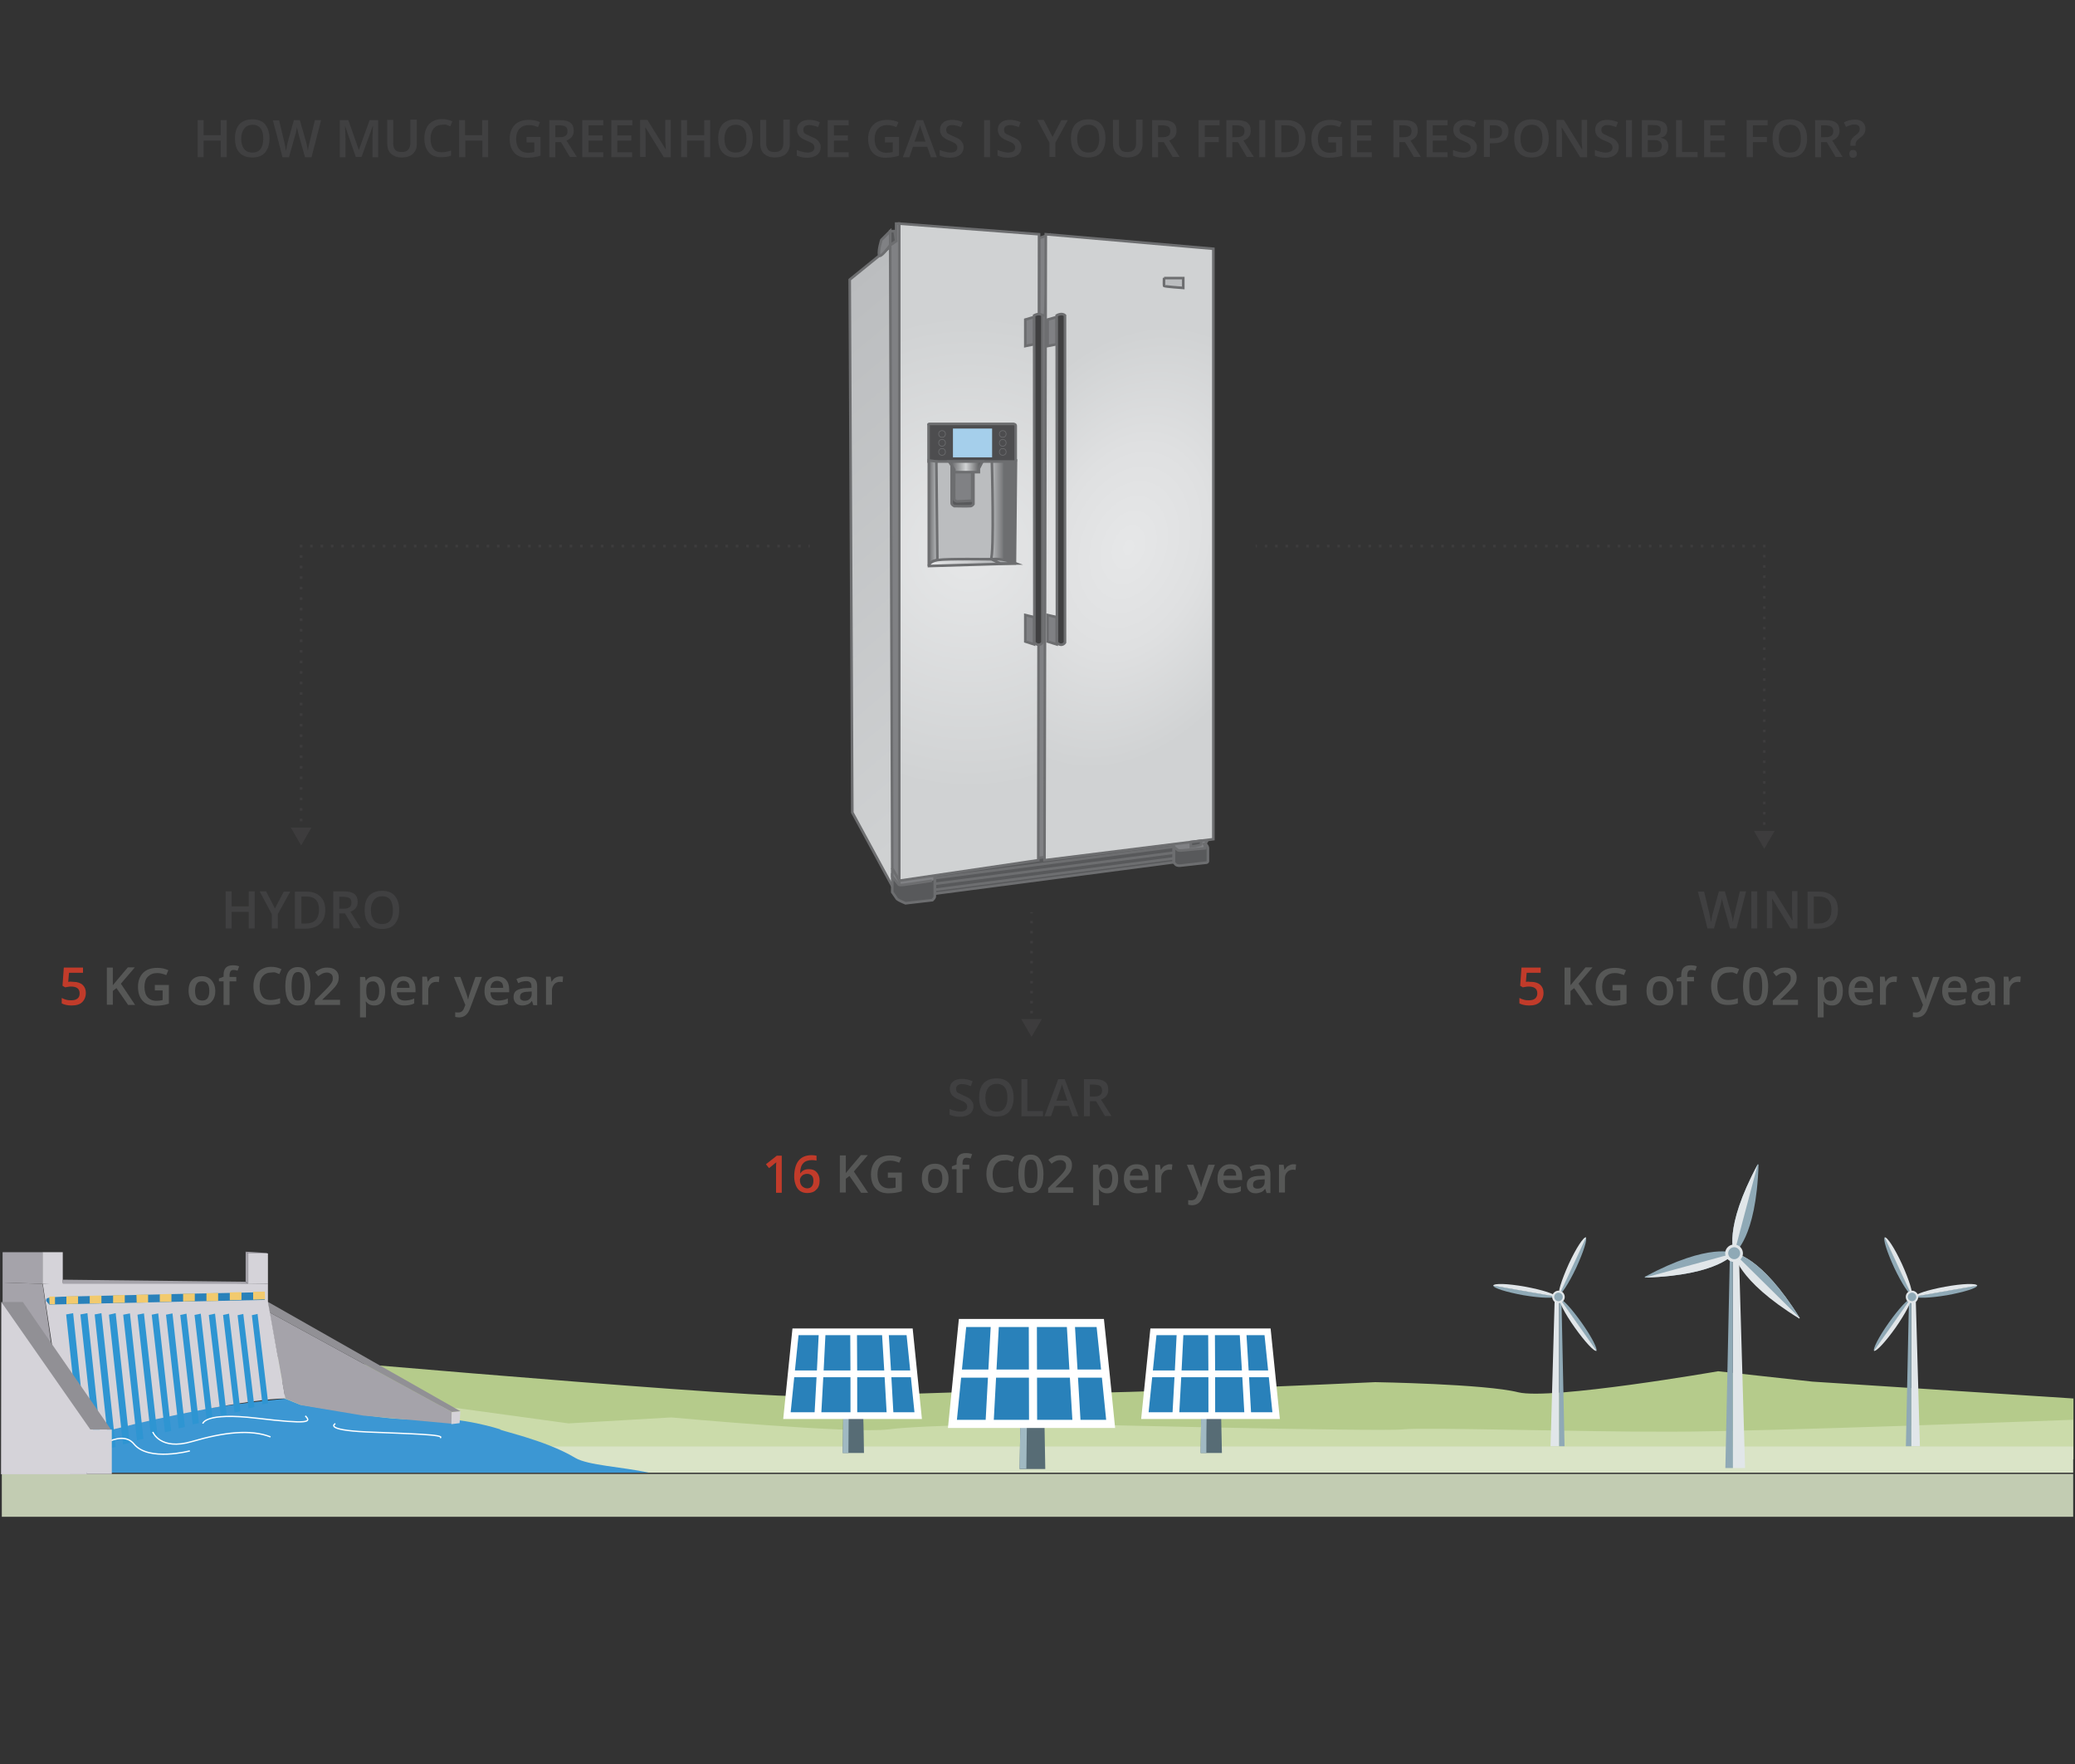 <?xml version="1.0" encoding="utf-8"?>
<!-- Generator: Adobe Illustrator 16.0.0, SVG Export Plug-In . SVG Version: 6.00 Build 0)  -->
<!DOCTYPE svg PUBLIC "-//W3C//DTD SVG 1.1//EN" "http://www.w3.org/Graphics/SVG/1.1/DTD/svg11.dtd">
<svg version="1.1" id="Layer_1" xmlns="http://www.w3.org/2000/svg" xmlns:xlink="http://www.w3.org/1999/xlink" x="0px" y="0px"
	 width="800px" height="680px" viewBox="0 -115 800 680" enable-background="new 0 -115 800 680" xml:space="preserve">
<rect x="0" y="-115" width="800" height="680" fill="#333333" stroke="none"/>
<path fill="#B5CB8B" d="M165,441.8l-83.4-36c0,0,193.3,17.2,226.3,17.4c33,0.1,87.2-3.2,94.8-1.5c7.6,1.7,127.5-3.9,127.5-3.9
	s42.5,0.7,55.1,3.9C597.9,424.8,662.4,413.6,662.4,413.6l36.399,4l100.601,6.5v23.4"/>
<path fill="#CBDBAA" d="M799.3,447.6v-15.3c0,0-119.5,4.601-155.3,4.601c-35.8,0.1-94.8-1.801-103-0.9c-8.2,1-138.5-2.2-138.5-2.2
	s-46.2,0.4-59.9,2.2c-13.7,1.8-83.8-4.6-83.8-4.6l-39.6,2.3l-109.4-15v32.1"/>
<rect x="0.7" y="442.6" fill="#DAE4C7" width="798.6" height="10.101"/>
<rect x="0.7" y="453.2" fill="#C2CCB2" width="798.6" height="16.5"/>
<g>
	<g>
		<path fill="#3C97D3" d="M221.8,447c-11.8-7.1-30.5-10.8-28.9-11c0,0-15-4.9-27.9-4s-28.4-2.2-28.4-2.2l-20.9-3.3l-5.7-2.3
			c0,0-60.1,5.3-79.2,17c0,0-1.5-3.9-7.3-5.5l2.1,17h224.6C239.6,450.4,226.7,449.9,221.8,447z"/>
	</g>
	<g>
		<polygon fill="#A5A3AA" points="103.9,390.9 174.2,429.3 174,433.8 140.1,430.7 116.2,426.7 110,424.1 		"/>
		<polygon fill="#D5D3D9" points="174.2,429.3 174,434 177.2,433.6 177.5,429 		"/>
		<polygon fill="#919095" points="103.2,386.8 177.5,429 174.2,429.3 103.9,390.9 		"/>
	</g>
	<g>
		<path fill="#D5D3D9" d="M110,424.1l-6.7-37.3V379.9c0,0-74.2-1.2-86.8,0L27,449.6c0,0-7-7.3,17.1-13.699
			C62.4,431.1,97.6,424.1,110,424.1z"/>
		<polygon fill="#A5A3AA" points="1,379.4 1,453.3 27,453.3 16.4,379.9 		"/>
		<polygon fill="#A5A3AA" points="16.4,379.9 16.4,367.7 1,367.7 1,379.4 		"/>
		<rect x="95.7" y="368.2" fill="#D5D3D9" width="7.6" height="11.7"/>
		<rect x="16.4" y="367.7" fill="#D5D3D9" width="7.8" height="12.2"/>
	</g>
	<g>
		<polygon fill="#2E95D2" points="101.2,426.4 103.4,425.9 99.3,391.5 97.1,392 		"/>
		<polygon fill="#2E95D2" points="95.8,427.9 98.1,427.4 93.8,391.5 91.6,392 		"/>
		<polygon fill="#2E95D2" points="90.4,429.5 92.7,429 88.3,391.4 86,391.9 		"/>
		<polygon fill="#2E95D2" points="85.1,431 87.4,430.5 82.9,391.4 80.5,391.9 		"/>
		<polygon fill="#2E95D2" points="79.7,432.5 82,432 77.4,391.4 75,391.9 		"/>
		<polygon fill="#2E95D2" points="74.3,434.1 76.7,433.6 71.9,391.4 69.5,391.9 		"/>
		<polygon fill="#2E95D2" points="68.9,435.6 71.3,435.1 66.5,391.3 64,391.8 		"/>
		<polygon fill="#2E95D2" points="63.6,437.1 66,436.6 61,391.3 58.5,391.8 		"/>
		<polygon fill="#2E95D2" points="58.2,438.7 60.7,438.2 55.5,391.3 53,391.8 		"/>
		<polygon fill="#2E95D2" points="52.8,440.2 55.3,439.7 50.1,391.3 47.5,391.8 		"/>
		<polygon fill="#2E95D2" points="47.4,441.8 50,441.2 44.6,391.2 42,391.8 		"/>
		<polygon fill="#2E95D2" points="42,443.3 44.6,442.8 39.1,391.2 36.5,391.7 		"/>
		<polygon fill="#2E95D2" points="36.7,444.8 39.3,444.3 33.7,391.2 31,391.7 		"/>
		<polygon fill="#2E95D2" points="31.3,446.4 33.9,445.8 28.2,391.2 25.5,391.7 		"/>
	</g>
	<path fill="#2981BA" d="M19,387.9c0,0,0.1,0,0.2,0l0,0l0,0c2.5-0.101,28.5-0.601,49.6-1.101c17.7-0.399,33-0.7,33.3-0.7l-0.1-3
		c-0.3,0-15.8,0.4-33.3,0.7l-33.6,0.8c-10,0.2-14.2,0.301-16,0.601v-0.3v0.3c-1.3,0.2-1.3,0.6-1.3,1.3L19,387.9z"/>
	<path fill="#F2CA6E" d="M19,384.8h2.2v3h-2.1v-0.3v0.3L19,384.8z M25.6,384.7l4.5-0.101v3l-4.5,0.101V384.7z M34.6,384.5l4.5-0.1v3
		l-4.5,0.1V384.5z M43.6,384.3l4.5-0.1v3l-4.5,0.1V384.3z M52.6,384.1l4.5-0.1v3.1l-4.4,0.101L52.6,384.1z M61.6,383.9l4.5-0.101v3
		l-4.5,0.101V383.9z M70.6,383.7l4.5-0.101v3l-4.5,0.101V383.7z M79.6,383.5l4.5-0.1v3.1l-4.5,0.1V383.5z M88.6,383.2l4.5-0.101v3
		l-4.5,0.101V383.2z M97.6,383c2.7-0.1,4.3-0.1,4.5-0.1l0.1,3c-0.1,0-1.8,0-4.6,0.1V383z"/>
	<polygon fill="#A5A3AA" points="95.7,379.9 94.7,379.1 24.2,378.3 24.2,379.9 	"/>
	<polygon fill="#A5A3AA" points="95.7,368.2 94.7,367.5 94.7,379.1 95.7,379.9 	"/>
	<polygon fill="#A5A3AA" points="103.3,368.2 95.7,368.2 94.7,367.5 102.7,368 	"/>
	<path fill="none" stroke="#FFFFFF" stroke-width="0.5" stroke-miterlimit="10" d="M78.2,433.8c0,0,0.5-4.5,20.8-2.1
		c20.3,2.399,21.1,1.5,18.7-0.9"/>
	<path fill="none" stroke="#FFFFFF" stroke-width="0.5" stroke-miterlimit="10" d="M58.9,437c0,0,2.8,7.3,15.1,3.7
		c12.3-3.601,22.6-4.8,30.3-1.8"/>
	<path fill="none" stroke="#FFFFFF" stroke-width="0.5" stroke-miterlimit="10" d="M129.3,433.8c0,0-4.8,2.4,12.1,3.2
		c16.9,0.7,30.5,1,28.3,2.3"/>
	<path fill="none" stroke="#FFFFFF" stroke-width="0.5" stroke-miterlimit="10" d="M73.2,444.3c0,0-15.9,4.2-21.5-2.6
		c-5.5-6.8-17.7,4.1-17.7,4.1"/>
	<g>
		<polygon fill="#919095" points="0.5,386.9 33.5,436.1 42.8,436.1 8.8,386.9 		"/>
		<polygon fill="#D5D3D9" points="0.4,453.3 0.5,386.9 35.2,436.6 33.5,453.3 		"/>
		<rect x="33.5" y="436.1" fill="#D5D3D9" width="9.6" height="17.101"/>
	</g>
</g>
<g>
	<g>
		<g>
			<polygon fill="#E1E6E9" points="740.2,442.5 736.9,442.5 736.9,385.5 738.6,385.5 			"/>
			<polygon fill="#8FA9B6" points="736,385.5 734.8,442.5 736.9,442.5 736.9,385.5 			"/>
		</g>
		<g>
			<g>
				<path fill="#8FA9B6" d="M738.3,384.7c0.2,0.899,5.7,0.7,12.3-0.4c6.601-1.2,11.9-2.8,11.7-3.8L738.3,384.7z"/>
				<path fill="#E1E6E9" d="M738.3,384.8c-0.2-0.899,5.101-2.6,11.7-3.8s12.1-1.4,12.3-0.4L738.3,384.8z"/>
			</g>
			<g>
				<path fill="#8FA9B6" d="M736.6,385.9c-0.8-0.5-4.5,3.5-8.399,9c-3.9,5.5-6.4,10.399-5.601,10.899L736.6,385.9z"/>
				<path fill="#E1E6E9" d="M736.5,385.8c0.8,0.5-1.8,5.4-5.6,10.9c-3.9,5.5-7.601,9.5-8.4,9L736.5,385.8z"/>
			</g>
			<g>
				<path fill="#8FA9B6" d="M737,384c-0.8,0.4-3.8-4.2-6.7-10.3c-2.8-6.101-4.5-11.3-3.6-11.7L737,384z"/>
				<path fill="#E1E6E9" d="M736.9,384.1c0.8-0.399-0.801-5.6-3.601-11.8c-2.8-6.1-5.8-10.7-6.7-10.3L736.9,384.1z"/>
			</g>
			<g>
				<path fill="#E1E6E9" d="M735.3,386.5c0.9,1,2.4,1.2,3.4,0.3c1-0.899,1.2-2.399,0.3-3.399s-2.4-1.2-3.4-0.301
					C734.6,383.9,734.5,385.5,735.3,386.5z"/>
				<path fill="#8FA9B6" d="M735.9,386c0.6,0.7,1.6,0.8,2.3,0.2c0.7-0.601,0.8-1.601,0.2-2.3c-0.601-0.7-1.601-0.801-2.301-0.2
					C735.4,384.3,735.3,385.3,735.9,386z"/>
			</g>
		</g>
	</g>
	<g>
		<g>
			<polygon fill="#E1E6E9" points="597.8,442.5 601.1,442.5 601.1,385.5 599.4,385.5 			"/>
			<polygon fill="#8FA9B6" points="602,385.5 603.2,442.5 601.1,442.5 601.1,385.5 			"/>
		</g>
		<g>
			<g>
				<path fill="#8FA9B6" d="M599.7,384.7c-0.2,0.899-5.7,0.7-12.3-0.4c-6.601-1.2-11.9-2.8-11.7-3.8L599.7,384.7z"/>
				<path fill="#E1E6E9" d="M599.7,384.8c0.2-0.899-5.101-2.6-11.7-3.8s-12.1-1.4-12.3-0.4L599.7,384.8z"/>
			</g>
			<g>
				<path fill="#8FA9B6" d="M601.4,385.9c0.8-0.5,4.5,3.5,8.399,9c3.9,5.5,6.4,10.399,5.601,10.899L601.4,385.9z"/>
				<path fill="#E1E6E9" d="M601.5,385.8c-0.8,0.5,1.7,5.4,5.6,10.9c3.9,5.5,7.601,9.5,8.4,9L601.5,385.8z"/>
			</g>
			<g>
				<path fill="#8FA9B6" d="M601,384c0.8,0.4,3.8-4.2,6.7-10.3c2.8-6.101,4.5-11.3,3.6-11.7L601,384z"/>
				<path fill="#E1E6E9" d="M601.2,384.1c-0.8-0.399,0.8-5.6,3.6-11.8c2.8-6.1,5.8-10.7,6.7-10.3L601.2,384.1z"/>
			</g>
			<g>
				<path fill="#E1E6E9" d="M602.7,386.5c-0.9,1-2.4,1.2-3.4,0.3c-1-0.899-1.2-2.399-0.3-3.399s2.4-1.2,3.4-0.301
					C603.4,383.9,603.6,385.5,602.7,386.5z"/>
				<path fill="#8FA9B6" d="M602.1,386c-0.6,0.7-1.6,0.8-2.3,0.2c-0.7-0.601-0.8-1.601-0.2-2.3c0.601-0.7,1.601-0.801,2.301-0.2
					C602.6,384.3,602.7,385.3,602.1,386z"/>
			</g>
		</g>
	</g>
	<g>
		<polygon fill="#E1E6E9" points="672.8,450.9 668.1,450.9 668.1,370.9 670.5,370.9 		"/>
		<polygon fill="#8FA9B6" points="666.9,370.9 665.2,450.9 668.1,450.9 668.1,370.9 		"/>
	</g>
	<g>
		<g>
			<g>
				<g>
					<path fill="none" d="M671.8,367.1c-0.6-1.8-2.5-2.8-4.3-2.199c-1.8,0.6-2.8,2.5-2.2,4.199c0.601,1.801,2.5,2.801,4.3,2.2
						C671.4,370.8,672.4,368.9,671.8,367.1z"/>
					<path fill="none" d="M670.8,367.4c-0.399-1.2-1.7-1.9-2.899-1.5c-1.2,0.399-1.9,1.699-1.5,2.899c0.399,1.2,1.699,1.9,2.899,1.5
						C670.5,369.9,671.2,368.6,670.8,367.4z"/>
					<g>
						<g>
							<path fill="none" d="M693.7,393.3C707.6,379.4,707.6,356.9,693.7,343c-13.9-13.9-36.4-13.9-50.3,0
								c-13.9,13.9-13.9,36.4,0,50.3C657.3,407.2,679.8,407.2,693.7,393.3z"/>
							<path fill="none" d="M664.4,372.3c-2.301-2.3-2.301-6.1,0-8.399c2.3-2.301,6.1-2.301,8.399,0c2.3,2.3,2.3,6.1,0,8.399
								C670.4,374.6,666.7,374.6,664.4,372.3z"/>
							<path fill="none" d="M669.3,368.8c0.4-0.399,0.4-1,0-1.399c-0.399-0.4-1-0.4-1.399,0c-0.4,0.399-0.4,1,0,1.399
								C668.3,369.2,668.9,369.2,669.3,368.8z"/>
							<circle fill="none" cx="668.6" cy="368.1" r="0.2"/>
							<circle fill="none" cx="668.6" cy="368.1" r="0"/>
							<polygon fill="none" points="668.6,368.1 668.6,368.1 668.6,368.1 							"/>
							<polygon fill="none" points="668.6,368.1 668.6,368.1 668.6,368.1 							"/>
							<polygon fill="none" points="668.6,368.1 668.6,368.1 668.6,368.1 							"/>
							<polygon fill="none" points="668.6,368.1 668.6,368.1 668.6,368.1 							"/>
							<polygon fill="none" points="668.6,368.1 668.6,368.1 668.6,368.1 							"/>
							<polygon fill="none" points="668.6,368.1 668.6,368.1 668.6,368.1 							"/>
							<polygon fill="none" points="668.6,368.1 668.6,368.1 668.6,368.1 							"/>
							<polygon fill="none" points="668.6,368.1 668.6,368.1 668.6,368.1 							"/>
							<polygon fill="none" points="668.6,368.1 668.6,368.1 668.6,368.1 							"/>
							<polygon fill="none" points="668.6,368.1 668.6,368.1 668.6,368.1 							"/>
							<polygon fill="none" points="668.6,368.1 668.6,368.1 668.6,368.1 							"/>
							<polygon fill="none" points="668.6,368.1 668.6,368.1 668.6,368.1 							"/>
							<polygon fill="none" points="668.6,368.1 668.6,368.1 668.6,368.1 							"/>
							<polygon fill="none" points="668.6,368.1 668.6,368.1 668.6,368.1 							"/>
							<polygon fill="none" points="668.6,368.1 668.6,368.1 668.6,368.1 							"/>
							<polygon fill="none" points="668.6,368.1 668.6,368.1 668.6,368.1 							"/>
							<polygon fill="none" points="668.6,368.1 668.6,368.1 668.6,368.1 							"/>
							<polygon fill="none" points="668.6,368.1 668.6,368.1 668.6,368.1 							"/>
							<polygon fill="none" points="668.6,368.1 668.6,368.1 668.6,368.1 							"/>
							<polygon fill="none" points="668.6,368.1 668.6,368.1 668.6,368.1 							"/>
							<polygon fill="none" points="668.6,368.1 668.6,368.1 668.6,368.1 							"/>
							<polygon fill="none" points="668.6,368.1 668.6,368.1 668.6,368.1 							"/>
							<polygon fill="none" points="668.6,368.1 668.6,368.1 668.6,368.1 							"/>
							<polygon fill="none" points="668.6,368.1 668.6,368.1 668.6,368.1 							"/>
							<polygon fill="none" points="668.6,368.1 668.6,368.1 668.6,368.1 							"/>
							<polygon fill="none" points="668.6,368.1 668.6,368.1 668.6,368.1 							"/>
							<polygon fill="none" points="668.6,368.1 668.6,368.1 668.6,368.1 							"/>
						</g>
						<g>
							<line fill="none" x1="668.6" y1="368.1" x2="693.7" y2="393.3"/>
							<line fill="none" x1="668.6" y1="368.1" x2="634.2" y2="377.3"/>
							<line fill="none" x1="677.8" y1="333.8" x2="668.6" y2="368.1"/>
						</g>
					</g>
				</g>
				<g>
					<g>
						<path fill="#8FA9B6" d="M668.6,368.1c0,0-5.6,8.5-34.399,9.4c0-0.1-0.101-0.2-0.101-0.3C659.5,363.6,668.6,368.1,668.6,368.1z
							"/>
						<path fill="#E1E6E9" d="M668.6,368.1c0,0-5.6,8.5-34.399,9.4"/>
					</g>
					<g>
						<path fill="#8FA9B6" d="M668.6,368.1c0,0-4.5-9,9.101-34.3c0.1,0,0.2,0.101,0.3,0.101C677.1,362.6,668.6,368.1,668.6,368.1z"
							/>
						<path fill="#E1E6E9" d="M668.6,368.1c0,0-4.5-9,9.101-34.3"/>
					</g>
					<g>
						<path fill="#E1E6E9" d="M668.6,368.1c0,0,10.101,0.601,25.301,25c-0.101,0.101-0.101,0.101-0.2,0.2
							C669.2,378.2,668.6,368.1,668.6,368.1z"/>
						<path fill="#8FA9B6" d="M668.6,368.1c0,0,10.101,0.601,25.301,25"/>
					</g>
				</g>
			</g>
			<g>
				<path fill="#E1E6E9" d="M671.8,367.1c-0.6-1.8-2.5-2.8-4.3-2.199c-1.8,0.6-2.8,2.5-2.2,4.199c0.601,1.801,2.5,2.801,4.3,2.2
					C671.4,370.8,672.4,368.9,671.8,367.1z"/>
				<path fill="#8FA9B6" d="M670.8,367.4c-0.399-1.2-1.7-1.9-2.899-1.5c-1.2,0.399-1.9,1.699-1.5,2.899
					c0.399,1.2,1.699,1.9,2.899,1.5C670.5,369.9,671.2,368.6,670.8,367.4z"/>
			</g>
		</g>
	</g>
</g>
<g>
	<g>
		<g>
			<g>
				<path fill="#576C75" d="M333.1,445.1c-2.7,0-5.5,0-8.2,0c0.1-4.8,0.1-9.6,0.2-14.399c2.6,0,5.2,0,7.7,0
					C333,435.5,333,440.3,333.1,445.1z"/>
				<path fill="#A0B9C2" d="M327.2,430.7c-0.7,0-1.4,0-2.1,0c-0.1,4.8-0.1,9.6-0.2,14.399c0.7,0,1.5,0,2.2,0
					C327.1,440.3,327.2,435.5,327.2,430.7z"/>
				<path fill="#2981BA" stroke="#FFFFFF" stroke-width="2.594" stroke-miterlimit="10" d="M354,430.7c-16.9,0-33.7,0-50.6,0
					c1.1-10.8,2.2-21.5,3.3-32.3c7.3,0,14.7,0,22,0c7.3,0,14.7,0,22,0C351.8,409.2,352.9,420,354,430.7z"/>
				<path fill="#2981BA" stroke="#FFFFFF" stroke-width="2.594" stroke-miterlimit="10" d="M329.2,430.7c0-10.8,0-21.5-0.1-32.3"/>
				<path fill="#2981BA" stroke="#FFFFFF" stroke-width="2.594" stroke-miterlimit="10" d="M315.3,430.7
					c0.6-10.8,1.2-21.5,1.7-32.3"/>
				<path fill="#2981BA" stroke="#FFFFFF" stroke-width="2.594" stroke-miterlimit="10" d="M343.2,430.7
					c-0.6-10.8-1.2-21.5-1.9-32.3"/>
				<path fill="#2981BA" stroke="#FFFFFF" stroke-width="2.594" stroke-miterlimit="10" d="M305.1,414.6c15.8,0,31.5,0,47.3,0"/>
			</g>
		</g>
		<g>
			<g>
				<path fill="#576C75" d="M403,451.3c-3.3,0-6.6,0-9.9,0c0.1-5.8,0.2-11.6,0.3-17.3c3.1,0,6.2,0,9.3,0
					C402.8,439.7,402.9,445.5,403,451.3z"/>
				<path fill="#A0B9C2" d="M395.9,433.9c-0.8,0-1.7,0-2.5,0c-0.1,5.8-0.2,11.6-0.3,17.3c0.9,0,1.8,0,2.6,0
					C395.8,445.5,395.8,439.7,395.9,433.9z"/>
				<path fill="#2981BA" stroke="#FFFFFF" stroke-width="3.126" stroke-miterlimit="10" d="M428.2,433.9c-20.3,0-40.7,0-61,0
					c1.3-13,2.6-25.9,3.9-38.9c8.8,0,17.7,0,26.5,0c8.9,0,17.7,0,26.601,0C425.6,408,426.9,420.9,428.2,433.9z"/>
				<path fill="#2981BA" stroke="#FFFFFF" stroke-width="3.126" stroke-miterlimit="10" d="M398.3,433.9c0-13-0.1-25.9-0.1-38.9"/>
				<path fill="#2981BA" stroke="#FFFFFF" stroke-width="3.126" stroke-miterlimit="10" d="M381.5,433.9c0.7-13,1.4-25.9,2.1-38.9"
					/>
				<path fill="#2981BA" stroke="#FFFFFF" stroke-width="3.126" stroke-miterlimit="10" d="M415.1,433.9c-0.8-13-1.5-25.9-2.3-38.9
					"/>
				<path fill="#2981BA" stroke="#FFFFFF" stroke-width="3.126" stroke-miterlimit="10" d="M369.2,414.5c19,0,38,0,57,0"/>
			</g>
		</g>
		<g>
			<g>
				<path fill="#576C75" d="M471.1,445.1c-2.699,0-5.5,0-8.199,0c0.1-4.8,0.1-9.6,0.199-14.399c2.601,0,5.2,0,7.7,0
					C470.9,435.5,471,440.3,471.1,445.1z"/>
				<path fill="#A0B9C2" d="M465.2,430.7c-0.7,0-1.4,0-2.101,0c-0.1,4.8-0.1,9.6-0.199,14.399c0.699,0,1.5,0,2.199,0
					C465.1,440.3,465.1,435.5,465.2,430.7z"/>
				<path fill="#2981BA" stroke="#FFFFFF" stroke-width="2.594" stroke-miterlimit="10" d="M492,430.7c-16.9,0-33.7,0-50.6,0
					c1.1-10.8,2.199-21.5,3.3-32.3c7.3,0,14.7,0,22,0s14.7,0,22,0C489.8,409.2,490.9,420,492,430.7z"/>
				<path fill="#2981BA" stroke="#FFFFFF" stroke-width="2.594" stroke-miterlimit="10" d="M467.2,430.7c0-10.8,0-21.5-0.101-32.3"
					/>
				<path fill="#2981BA" stroke="#FFFFFF" stroke-width="2.594" stroke-miterlimit="10" d="M453.3,430.7
					c0.601-10.8,1.2-21.5,1.7-32.3"/>
				<path fill="#2981BA" stroke="#FFFFFF" stroke-width="2.594" stroke-miterlimit="10" d="M481.1,430.7
					c-0.6-10.8-1.199-21.5-1.899-32.3"/>
				<path fill="#2981BA" stroke="#FFFFFF" stroke-width="2.594" stroke-miterlimit="10" d="M443,414.6c15.8,0,31.5,0,47.3,0"/>
			</g>
		</g>
	</g>
</g>
<g enable-background="new    ">
	<path fill="#C13B2A" d="M301.5,344.8h-2.3v-9.2c0-1.1,0-2,0.1-2.6c-0.1,0.2-0.3,0.3-0.6,0.5c-0.2,0.2-0.9,0.8-2.2,1.8l-1.2-1.5
		l4.2-3.3h1.9v14.3H301.5z"/>
	<path fill="#C13B2A" d="M306.2,338.7c0-5.601,2.3-8.4,6.8-8.4c0.7,0,1.3,0.101,1.8,0.2v1.9c-0.5-0.101-1.1-0.2-1.7-0.2
		c-1.5,0-2.7,0.399-3.4,1.2c-0.8,0.8-1.2,2.1-1.2,3.899h0.1c0.3-0.5,0.7-0.899,1.3-1.2c0.6-0.3,1.2-0.399,2-0.399
		c1.3,0,2.3,0.399,3,1.2c0.7,0.8,1.1,1.899,1.1,3.199c0,1.5-0.4,2.7-1.3,3.5c-0.8,0.9-2,1.301-3.4,1.301c-1,0-1.9-0.2-2.7-0.7
		c-0.8-0.5-1.3-1.2-1.7-2.101C306.5,341.1,306.2,340,306.2,338.7z M311.2,343.1c0.8,0,1.4-0.3,1.8-0.8s0.6-1.2,0.6-2.2
		c0-0.8-0.2-1.5-0.6-1.899c-0.4-0.4-1-0.7-1.8-0.7c-0.5,0-1,0.1-1.4,0.3c-0.4,0.2-0.7,0.5-1,0.9c-0.2,0.399-0.4,0.7-0.4,1.1
		c0,0.9,0.2,1.7,0.7,2.3C309.6,342.7,310.5,343.1,311.2,343.1z"/>
	<path fill="#565756" d="M334.7,344.8H332l-4.5-6.5l-1.4,1.101v5.3h-2.3v-14.3h2.3v6.8c0.6-0.8,1.3-1.5,1.9-2.3l3.9-4.601h2.7
		c-2.5,2.9-4.3,5-5.4,6.3L334.7,344.8z"/>
	<path fill="#565756" d="M342.4,337h5.3v7.2c-0.9,0.3-1.7,0.5-2.5,0.6c-0.8,0.101-1.6,0.2-2.6,0.2c-2.2,0-3.8-0.6-5-1.9
		c-1.2-1.3-1.8-3.1-1.8-5.399s0.7-4.101,2-5.4c1.3-1.3,3.1-1.899,5.5-1.899c1.5,0,2.9,0.3,4.2,0.899l-0.8,1.9
		c-1.2-0.5-2.3-0.8-3.5-0.8c-1.5,0-2.7,0.5-3.6,1.399c-0.9,1-1.3,2.3-1.3,3.9c0,1.7,0.4,3.1,1.2,4c0.8,0.899,1.9,1.399,3.4,1.399
		c0.8,0,1.6-0.1,2.4-0.3V339h-3v-2H342.4z"/>
	<path fill="#565756" d="M365.7,339.3c0,1.8-0.5,3.101-1.4,4.101c-0.9,1-2.2,1.5-3.8,1.5c-1,0-1.9-0.2-2.7-0.7
		c-0.8-0.5-1.4-1.101-1.8-2c-0.4-0.9-0.6-1.8-0.6-3c0-1.8,0.4-3.101,1.3-4.101c0.9-1,2.2-1.5,3.8-1.5s2.8,0.5,3.7,1.5
		C365.2,336.3,365.7,337.6,365.7,339.3z M357.8,339.3c0,2.5,0.9,3.7,2.8,3.7c1.8,0,2.7-1.2,2.7-3.7s-0.9-3.7-2.8-3.7
		c-1,0-1.7,0.301-2.1,1C358,337.2,357.8,338.2,357.8,339.3z"/>
	<path fill="#565756" d="M373.7,335.7h-2.6v9.1h-2.3v-9.1H367V334.6l1.8-0.699v-0.7c0-1.3,0.3-2.2,0.9-2.8
		c0.6-0.601,1.5-0.9,2.7-0.9c0.8,0,1.6,0.1,2.4,0.4l-0.6,1.699c-0.6-0.199-1.1-0.3-1.6-0.3s-0.9,0.2-1.1,0.5s-0.4,0.8-0.4,1.5v0.7
		h2.6V335.7L373.7,335.7z"/>
	<path fill="#565756" d="M387.1,332.3c-1.3,0-2.4,0.5-3.2,1.4c-0.8,1-1.2,2.3-1.2,3.899c0,1.801,0.4,3.101,1.1,4
		c0.7,0.9,1.8,1.301,3.2,1.301c0.6,0,1.2-0.101,1.8-0.2c0.6-0.101,1.2-0.3,1.8-0.5v2c-1.1,0.399-2.4,0.6-3.8,0.6
		c-2.1,0-3.7-0.6-4.8-1.899c-1.1-1.301-1.7-3.101-1.7-5.4c0-1.5,0.3-2.8,0.8-3.9c0.5-1.1,1.3-2,2.4-2.6c1-0.6,2.2-0.9,3.6-0.9
		c1.5,0,2.8,0.301,4,0.9l-0.8,1.9c-0.5-0.2-1-0.4-1.5-0.601S387.7,332.3,387.1,332.3z"/>
	<path fill="#565756" d="M402.3,337.6c0,2.5-0.399,4.301-1.2,5.5c-0.8,1.2-2,1.801-3.699,1.801c-1.601,0-2.8-0.601-3.601-1.9
		c-0.8-1.3-1.2-3.1-1.2-5.5c0-2.5,0.4-4.4,1.2-5.6c0.8-1.2,2-1.801,3.601-1.801c1.6,0,2.8,0.601,3.6,1.9S402.3,335.2,402.3,337.6z
		 M395,337.6c0,1.9,0.2,3.301,0.6,4.2c0.4,0.9,1,1.2,1.9,1.2s1.5-0.4,1.9-1.3c0.399-0.8,0.6-2.2,0.6-4.2c0-1.9-0.2-3.3-0.6-4.2
		c-0.4-0.899-1-1.3-1.9-1.3s-1.5,0.4-1.9,1.3C395.2,334.2,395,335.7,395,337.6z"/>
	<path fill="#565756" d="M413.8,344.8h-9.7V343l3.7-3.7c1.101-1.1,1.8-1.899,2.2-2.399s0.6-0.9,0.8-1.301c0.2-0.399,0.2-0.8,0.2-1.3
		c0-0.6-0.2-1.2-0.6-1.5c-0.4-0.399-0.9-0.6-1.601-0.6c-0.5,0-1.1,0.1-1.6,0.3s-1.101,0.6-1.8,1.1l-1.2-1.5
		c0.8-0.699,1.6-1.1,2.3-1.399s1.5-0.4,2.4-0.4c1.3,0,2.399,0.3,3.199,1c0.801,0.7,1.2,1.601,1.2,2.8c0,0.601-0.1,1.301-0.3,1.801
		c-0.2,0.6-0.6,1.199-1.1,1.8c-0.5,0.6-1.301,1.399-2.4,2.5L407,342.6v0.101h6.8V344.8z"/>
	<path fill="#565756" d="M426.9,345c-1.4,0-2.4-0.5-3.2-1.5H423.6c0.101,0.9,0.101,1.5,0.101,1.7v4.399h-2.3V334h1.899
		c0.101,0.2,0.2,0.7,0.3,1.4h0.101c0.7-1.101,1.8-1.601,3.2-1.601c1.3,0,2.399,0.5,3.1,1.5s1.1,2.3,1.1,4.101
		c0,1.8-0.399,3.1-1.1,4.1S428.3,345,426.9,345z M426.4,335.6c-0.9,0-1.601,0.301-2,0.801c-0.4,0.5-0.601,1.399-0.601,2.6v0.3
		c0,1.3,0.2,2.3,0.601,2.9c0.399,0.6,1.1,0.899,2,0.899c0.8,0,1.399-0.3,1.8-1c0.399-0.699,0.6-1.6,0.6-2.8s-0.2-2.1-0.6-2.7
		C427.8,336,427.2,335.6,426.4,335.6z"/>
	<path fill="#565756" d="M438.6,345c-1.699,0-3-0.5-3.899-1.5c-0.9-1-1.4-2.3-1.4-4c0-1.8,0.4-3.2,1.3-4.2
		c0.9-1,2.101-1.5,3.601-1.5c1.399,0,2.6,0.4,3.399,1.3c0.801,0.9,1.2,2.101,1.2,3.601v1.2h-7.2c0,1,0.301,1.899,0.801,2.399
		c0.5,0.601,1.3,0.8,2.3,0.8c0.6,0,1.2-0.1,1.8-0.199c0.6-0.101,1.1-0.301,1.8-0.601v1.9c-0.6,0.3-1.1,0.5-1.7,0.6
		C440,344.9,439.4,345,438.6,345z M438.2,335.5c-0.7,0-1.3,0.2-1.8,0.7s-0.7,1.1-0.801,2h4.9c0-0.9-0.2-1.601-0.6-2
		C439.5,335.7,438.9,335.5,438.2,335.5z"/>
	<path fill="#565756" d="M450.9,333.8c0.5,0,0.8,0,1.1,0.101l-0.2,2.1c-0.3-0.1-0.7-0.1-1-0.1c-0.899,0-1.7,0.3-2.2,0.899
		c-0.6,0.601-0.899,1.4-0.899,2.3v5.601h-2.3V334h1.8l0.3,1.9h0.1c0.4-0.601,0.801-1.2,1.4-1.5C449.6,334.1,450.3,333.8,450.9,333.8
		z"/>
	<path fill="#565756" d="M457.6,334h2.5l2.2,6.1c0.3,0.9,0.601,1.7,0.7,2.5h0.1c0.101-0.399,0.2-0.8,0.301-1.3
		c0.1-0.5,1-2.899,2.5-7.3h2.5l-4.601,12.2c-0.8,2.2-2.2,3.399-4.2,3.399c-0.5,0-1-0.1-1.5-0.199V347.6
		c0.301,0.101,0.7,0.101,1.2,0.101c1.101,0,1.9-0.601,2.3-1.9l0.4-1L457.6,334z"/>
	<path fill="#565756" d="M474.7,345c-1.7,0-3-0.5-3.9-1.5c-0.899-1-1.399-2.3-1.399-4c0-1.8,0.399-3.2,1.3-4.2
		c0.899-1,2.1-1.5,3.6-1.5c1.4,0,2.601,0.4,3.4,1.3c0.8,0.9,1.2,2.101,1.2,3.601v1.2h-7.2c0,1,0.3,1.899,0.8,2.399
		c0.5,0.601,1.3,0.8,2.3,0.8c0.601,0,1.2-0.1,1.8-0.199c0.601-0.101,1.101-0.301,1.801-0.601v1.9c-0.601,0.3-1.101,0.5-1.7,0.6
		C476.1,344.9,475.4,345,474.7,345z M474.3,335.5c-0.7,0-1.3,0.2-1.8,0.7s-0.7,1.1-0.8,2h4.899c0-0.9-0.199-1.601-0.6-2
		C475.6,335.7,475,335.5,474.3,335.5z"/>
	<path fill="#565756" d="M488.3,344.8l-0.5-1.5h-0.1c-0.5,0.7-1,1.101-1.601,1.3c-0.6,0.2-1.199,0.4-2,0.4c-1.1,0-1.899-0.3-2.5-0.9
		c-0.6-0.6-0.899-1.399-0.899-2.399c0-1.101,0.399-2,1.2-2.5c0.8-0.601,2.1-0.9,3.8-0.9l1.899-0.1V337.6
		c0-0.699-0.199-1.199-0.5-1.5c-0.3-0.3-0.8-0.5-1.5-0.5c-0.6,0-1.1,0.101-1.6,0.2c-0.5,0.101-1,0.4-1.5,0.601l-0.7-1.601
		c0.601-0.3,1.2-0.5,1.9-0.7c0.7-0.199,1.399-0.199,2-0.199c1.399,0,2.399,0.3,3.1,0.899c0.7,0.601,1,1.5,1,2.8v7.301h-1.5V344.8z
		 M484.8,343.2c0.8,0,1.5-0.2,2-0.7s0.8-1.1,0.8-2v-0.9L486.2,339.7c-1.101,0-1.9,0.2-2.4,0.5s-0.7,0.8-0.7,1.5
		c0,0.5,0.101,0.899,0.4,1.1C483.8,343.1,484.3,343.2,484.8,343.2z"/>
	<path fill="#565756" d="M498.6,333.8c0.5,0,0.801,0,1.101,0.101l-0.2,2.1c-0.3-0.1-0.7-0.1-1-0.1c-0.9,0-1.7,0.3-2.2,0.899
		c-0.6,0.601-0.899,1.4-0.899,2.3v5.601H493.1V334h1.801l0.3,1.9h0.1c0.4-0.601,0.8-1.2,1.4-1.5
		C497.3,334.1,497.9,333.8,498.6,333.8z"/>
</g>
<g enable-background="new    ">
	<path fill="#404041" d="M375.3,311.4c0,1.3-0.5,2.3-1.4,3c-0.9,0.699-2.2,1.1-3.8,1.1s-2.9-0.3-4-0.8v-2.2c0.7,0.3,1.3,0.5,2.1,0.7
		c0.8,0.2,1.4,0.3,2,0.3c0.9,0,1.6-0.2,2-0.5c0.4-0.3,0.7-0.8,0.7-1.4c0-0.5-0.2-1-0.6-1.399c-0.4-0.4-1.2-0.8-2.5-1.3
		c-1.3-0.5-2.2-1.101-2.8-1.801c-0.5-0.699-0.8-1.5-0.8-2.399c0-1.2,0.4-2.101,1.3-2.8c0.8-0.7,2-1,3.4-1s2.7,0.3,4.1,0.899
		l-0.7,1.9c-1.3-0.5-2.4-0.8-3.4-0.8c-0.8,0-1.3,0.199-1.7,0.5c-0.4,0.3-0.6,0.8-0.6,1.3c0,0.399,0.1,0.7,0.2,1
		c0.1,0.3,0.4,0.5,0.8,0.7c0.4,0.199,1,0.5,1.9,0.899c1,0.4,1.8,0.8,2.3,1.2s0.8,0.8,1.1,1.3C375.2,310.2,375.3,310.8,375.3,311.4z"
		/>
	<path fill="#404041" d="M390.8,308.1c0,2.301-0.6,4.101-1.7,5.4s-2.8,1.9-4.9,1.9c-2.2,0-3.8-0.601-5-1.9c-1.2-1.3-1.7-3.1-1.7-5.5
		s0.6-4.2,1.7-5.4c1.1-1.199,2.8-1.899,5-1.899c2.1,0,3.8,0.6,4.9,1.899C390.2,304,390.8,305.8,390.8,308.1z M379.9,308.1
		c0,1.801,0.4,3.101,1.1,4c0.7,0.9,1.8,1.4,3.2,1.4c1.4,0,2.4-0.4,3.1-1.3c0.7-0.9,1.1-2.2,1.1-4s-0.3-3.101-1-4
		c-0.7-0.9-1.7-1.4-3.1-1.4c-1.4,0-2.5,0.5-3.2,1.4C380.4,305.1,379.9,306.4,379.9,308.1z"/>
	<path fill="#404041" d="M393.8,315.3V301h2.3v12.3h6v2H393.8z"/>
	<path fill="#404041" d="M413.5,315.3l-1.4-4h-5.5l-1.399,4h-2.5L408,301h2.5l5.3,14.3H413.5z M411.5,309.3l-1.3-3.899
		c-0.101-0.301-0.2-0.7-0.4-1.2c-0.2-0.601-0.3-1-0.399-1.2c-0.2,0.8-0.4,1.7-0.801,2.6l-1.3,3.7H411.5z"/>
	<path fill="#404041" d="M420.2,309.6v5.7h-2.3V301h4c1.8,0,3.199,0.3,4.1,1s1.3,1.7,1.3,3.1c0,1.801-0.899,3-2.8,3.801l4,6.3H426
		l-3.4-5.7H420.2V309.6z M420.2,307.7h1.6c1.101,0,1.9-0.2,2.4-0.601c0.5-0.399,0.7-1,0.7-1.8s-0.301-1.399-0.801-1.7
		c-0.5-0.3-1.3-0.5-2.399-0.5h-1.5V307.7L420.2,307.7z"/>
</g>
<g enable-background="new    ">
	<path fill="#C13B2A" d="M590.4,263.5c1.399,0,2.6,0.4,3.399,1.1c0.8,0.7,1.3,1.8,1.3,3.1c0,1.5-0.5,2.7-1.399,3.6
		c-1,0.9-2.3,1.3-4.101,1.3c-1.6,0-2.8-0.3-3.8-0.8v-2.1c0.5,0.3,1.101,0.5,1.8,0.7c0.7,0.2,1.301,0.2,1.9,0.2c1,0,1.8-0.2,2.4-0.7
		c0.5-0.5,0.8-1.1,0.8-2c0-1.7-1.101-2.6-3.3-2.6c-0.301,0-0.7,0-1.101,0.1c-0.399,0.1-0.8,0.1-1.2,0.2l-1-0.6l0.5-7h7.4v2h-5.4
		l-0.3,3.5c0.2,0,0.5-0.1,0.8-0.1C589.6,263.5,590,263.5,590.4,263.5z"/>
	<path fill="#565756" d="M614.1,272.4H611.4l-4.5-6.5l-1.4,1.1v5.3h-2.3V258h2.3v6.8c0.6-0.8,1.3-1.5,1.9-2.3l3.899-4.6h2.7
		c-2.5,2.9-4.3,5-5.4,6.3L614.1,272.4z"/>
	<path fill="#565756" d="M621.8,264.7h5.3v7.2c-0.899,0.3-1.699,0.5-2.5,0.6c-0.8,0.1-1.6,0.2-2.6,0.2c-2.2,0-3.8-0.6-5-1.9
		c-1.2-1.3-1.8-3.1-1.8-5.4c0-2.3,0.7-4.1,2-5.4s3.1-1.9,5.5-1.9c1.5,0,2.899,0.3,4.2,0.9l-0.801,1.9c-1.199-0.5-2.3-0.8-3.5-0.8
		c-1.5,0-2.699,0.5-3.6,1.4c-0.9,1-1.3,2.3-1.3,3.9c0,1.7,0.399,3.1,1.2,4c0.8,0.9,1.899,1.4,3.399,1.4c0.8,0,1.601-0.1,2.4-0.3
		v-3.7h-3v-2.1H621.8z"/>
	<path fill="#565756" d="M645.1,267c0,1.8-0.5,3.1-1.399,4.1c-0.9,1-2.2,1.5-3.8,1.5c-1,0-1.9-0.2-2.7-0.7s-1.4-1.1-1.8-2
		c-0.4-0.9-0.601-1.8-0.601-3c0-1.8,0.4-3.1,1.3-4.1c0.9-1,2.2-1.5,3.801-1.5c1.6,0,2.8,0.5,3.699,1.5
		C644.6,263.9,645.1,265.3,645.1,267z M637.2,267c0,2.5,0.899,3.7,2.8,3.7c1.8,0,2.7-1.2,2.7-3.7s-0.9-3.7-2.8-3.7
		c-1,0-1.7,0.3-2.101,1C637.4,264.9,637.2,265.8,637.2,267z"/>
	<path fill="#565756" d="M653.1,263.3h-2.6v9.1h-2.3v-9.1h-1.8v-1.1l1.8-0.7v-0.7c0-1.3,0.3-2.2,0.899-2.8
		c0.601-0.6,1.5-0.9,2.7-0.9c0.8,0,1.601,0.1,2.4,0.4l-0.601,1.7c-0.6-0.2-1.1-0.3-1.6-0.3s-0.9,0.2-1.1,0.5
		c-0.2,0.3-0.4,0.8-0.4,1.5v0.7h2.6V263.3L653.1,263.3z"/>
	<path fill="#565756" d="M666.5,259.9c-1.3,0-2.4,0.5-3.2,1.4c-0.8,1-1.2,2.3-1.2,3.9c0,1.8,0.4,3.1,1.101,4
		c0.7,0.9,1.8,1.3,3.2,1.3c0.6,0,1.199-0.1,1.8-0.2c0.6-0.1,1.2-0.3,1.8-0.5v2c-1.1,0.4-2.4,0.6-3.8,0.6c-2.101,0-3.7-0.6-4.8-1.9
		c-1.101-1.3-1.7-3.1-1.7-5.4c0-1.5,0.3-2.8,0.8-3.9c0.5-1.1,1.3-2,2.4-2.6c1-0.6,2.199-0.9,3.6-0.9c1.5,0,2.8,0.3,4,0.9l-0.8,1.9
		c-0.5-0.2-1-0.4-1.5-0.6C667.7,259.7,667.1,259.9,666.5,259.9z"/>
	<path fill="#565756" d="M681.7,265.3c0,2.5-0.4,4.3-1.2,5.5c-0.8,1.2-2,1.8-3.7,1.8c-1.6,0-2.8-0.6-3.6-1.9
		c-0.8-1.3-1.2-3.1-1.2-5.5c0-2.5,0.4-4.4,1.2-5.6c0.8-1.2,2-1.8,3.6-1.8c1.601,0,2.8,0.6,3.601,1.9
		C681.2,261,681.7,262.9,681.7,265.3z M674.4,265.3c0,1.9,0.199,3.3,0.6,4.2s1,1.2,1.9,1.2c0.899,0,1.5-0.4,1.899-1.3
		c0.4-0.8,0.601-2.2,0.601-4.2c0-1.9-0.2-3.3-0.601-4.2c-0.399-0.9-1-1.3-1.899-1.3c-0.9,0-1.5,0.4-1.9,1.3S674.4,263.3,674.4,265.3
		z"/>
	<path fill="#565756" d="M693.2,272.4h-9.7v-1.7l3.7-3.7c1.1-1.1,1.8-1.9,2.2-2.4c0.399-0.5,0.6-0.9,0.8-1.3
		c0.2-0.4,0.2-0.8,0.2-1.3c0-0.6-0.2-1.2-0.601-1.5c-0.399-0.4-0.899-0.6-1.6-0.6c-0.5,0-1.101,0.1-1.601,0.3
		c-0.5,0.2-1.1,0.6-1.8,1.1l-1.2-1.5c0.801-0.7,1.601-1.1,2.301-1.4c0.699-0.3,1.5-0.4,2.399-0.4c1.3,0,2.4,0.3,3.2,1
		s1.2,1.6,1.2,2.8c0,0.6-0.1,1.3-0.3,1.8c-0.2,0.6-0.601,1.2-1.101,1.8s-1.3,1.4-2.399,2.5l-2.5,2.4v0.1h6.8V272.4L693.2,272.4z"/>
	<path fill="#565756" d="M706.3,272.6c-1.399,0-2.399-0.5-3.2-1.5H703c0.1,0.9,0.1,1.5,0.1,1.7v4.4h-2.3v-15.6h1.9
		c0.1,0.2,0.2,0.7,0.3,1.4h0.1c0.7-1.1,1.801-1.6,3.2-1.6c1.3,0,2.4,0.5,3.101,1.5c0.699,1,1.1,2.3,1.1,4.1s-0.4,3.1-1.1,4.1
		C708.7,272.1,707.7,272.6,706.3,272.6z M705.8,263.3c-0.899,0-1.6,0.3-2,0.8c-0.399,0.5-0.6,1.4-0.6,2.6v0.3c0,1.3,0.2,2.3,0.6,2.9
		c0.4,0.6,1.101,0.9,2,0.9c0.8,0,1.4-0.3,1.8-1c0.4-0.7,0.601-1.6,0.601-2.8s-0.2-2.1-0.601-2.7
		C707.2,263.6,706.6,263.3,705.8,263.3z"/>
	<path fill="#565756" d="M718,272.6c-1.7,0-3-0.5-3.9-1.5c-0.899-1-1.399-2.3-1.399-4c0-1.8,0.399-3.2,1.3-4.2s2.1-1.5,3.6-1.5
		c1.4,0,2.601,0.4,3.4,1.3c0.8,0.9,1.2,2.1,1.2,3.6v1.2H715c0,1,0.3,1.9,0.8,2.4c0.5,0.6,1.3,0.8,2.3,0.8c0.601,0,1.2-0.1,1.801-0.2
		c0.5-0.1,1.1-0.3,1.8-0.6v1.9c-0.601,0.3-1.101,0.5-1.7,0.6S718.8,272.6,718,272.6z M717.6,263.1c-0.699,0-1.3,0.2-1.8,0.7
		s-0.7,1.1-0.8,2h4.9c0-0.9-0.2-1.6-0.601-2C718.9,263.4,718.3,263.1,717.6,263.1z"/>
	<path fill="#565756" d="M730.3,261.4c0.5,0,0.8,0,1.101,0.1l-0.2,2.1c-0.3-0.1-0.7-0.1-1-0.1c-0.9,0-1.7,0.3-2.2,0.9
		c-0.6,0.6-0.9,1.4-0.9,2.3v5.6h-2.3v-10.8h1.8l0.301,1.9h0.1c0.4-0.6,0.8-1.2,1.4-1.5C729,261.6,729.6,261.4,730.3,261.4z"/>
	<path fill="#565756" d="M737,261.6h2.5l2.2,6.1c0.3,0.9,0.6,1.7,0.7,2.5h0.1c0.1-0.4,0.2-0.8,0.3-1.3c0.101-0.5,1-2.9,2.5-7.3h2.5
		l-4.6,12.2c-0.8,2.2-2.2,3.4-4.2,3.4c-0.5,0-1-0.1-1.5-0.2v-1.8c0.3,0.1,0.7,0.1,1.2,0.1c1.1,0,1.899-0.6,2.3-1.9l0.4-1L737,261.6z
		"/>
	<path fill="#565756" d="M754.1,272.6c-1.699,0-3-0.5-3.899-1.5c-0.9-1-1.4-2.3-1.4-4c0-1.8,0.4-3.2,1.3-4.2
		c0.9-1,2.101-1.5,3.601-1.5c1.399,0,2.6,0.4,3.399,1.3c0.801,0.9,1.2,2.1,1.2,3.6v1.2h-7.2c0,1,0.301,1.9,0.801,2.4
		c0.5,0.6,1.3,0.8,2.3,0.8c0.6,0,1.2-0.1,1.8-0.2c0.5-0.1,1.1-0.3,1.8-0.6v1.9c-0.6,0.3-1.1,0.5-1.7,0.6
		C755.5,272.5,754.8,272.6,754.1,272.6z M753.7,263.1c-0.7,0-1.3,0.2-1.8,0.7s-0.7,1.1-0.801,2h4.9c0-0.9-0.2-1.6-0.6-2
		C755,263.4,754.4,263.1,753.7,263.1z"/>
	<path fill="#565756" d="M767.7,272.4l-0.5-1.5H767.1c-0.5,0.7-1,1.1-1.6,1.3c-0.6,0.2-1.2,0.4-2,0.4c-1.1,0-1.9-0.3-2.5-0.9
		c-0.6-0.6-0.9-1.4-0.9-2.4c0-1.1,0.4-2,1.2-2.5c0.8-0.6,2.101-0.9,3.8-0.9l1.9-0.1v-0.6c0-0.7-0.2-1.2-0.5-1.5
		c-0.3-0.3-0.8-0.5-1.5-0.5c-0.6,0-1.1,0.1-1.6,0.2s-1,0.4-1.5,0.6l-0.7-1.6c0.6-0.3,1.2-0.5,1.899-0.7c0.7-0.2,1.4-0.2,2-0.2
		c1.4,0,2.4,0.3,3.101,0.9s1,1.5,1,2.8v7.3h-1.5V272.4z M764.2,270.8c0.8,0,1.5-0.2,2-0.7s0.8-1.1,0.8-2v-0.9l-1.4,0.1
		c-1.1,0-1.899,0.2-2.399,0.5c-0.5,0.3-0.7,0.8-0.7,1.5c0,0.5,0.1,0.9,0.4,1.1C763.2,270.7,763.7,270.8,764.2,270.8z"/>
	<path fill="#565756" d="M778,261.4c0.5,0,0.8,0,1.1,0.1l-0.199,2.1c-0.301-0.1-0.7-0.1-1-0.1c-0.9,0-1.7,0.3-2.2,0.9
		c-0.601,0.6-0.9,1.4-0.9,2.3v5.6h-2.3v-10.8h1.8l0.3,1.9h0.101c0.399-0.6,0.8-1.2,1.399-1.5C776.7,261.6,777.3,261.4,778,261.4z"/>
</g>
<g enable-background="new    ">
	<path fill="#404041" d="M669.5,242.9H667l-2.4-8.5c-0.1-0.4-0.199-0.9-0.399-1.6c-0.2-0.7-0.3-1.2-0.3-1.5
		c-0.101,0.4-0.2,1-0.301,1.6c-0.1,0.6-0.3,1.2-0.399,1.5l-2.4,8.5h-2.5l-1.8-7.1l-1.9-7.1h2.4l2,8.3c0.3,1.3,0.5,2.5,0.7,3.5
		c0.1-0.6,0.2-1.2,0.3-1.9c0.1-0.7,0.3-1.2,0.4-1.7l2.3-8.3h2.3l2.4,8.4c0.199,0.8,0.5,1.9,0.699,3.5c0.101-0.9,0.301-2.1,0.7-3.6
		l2-8.3h2.4L669.5,242.9z"/>
	<path fill="#404041" d="M675.2,242.9v-14.3h2.3v14.3H675.2z"/>
	<path fill="#404041" d="M693.2,242.9h-2.9l-7-11.4h-0.1v0.6c0.1,1.2,0.1,2.3,0.1,3.3v7.4h-2.1v-14.3h2.8l7,11.3h0.1
		c0-0.1,0-0.7-0.1-1.6c-0.1-0.9-0.1-1.7-0.1-2.2v-7.5h2.1v14.4H693.2z"/>
	<path fill="#404041" d="M708.6,235.7c0,2.4-0.699,4.2-2,5.4c-1.3,1.2-3.199,1.9-5.699,1.9h-4v-14.3h4.399c2.3,0,4,0.6,5.3,1.8
		C708,231.7,708.6,233.4,708.6,235.7z M706.1,235.7c0-3.4-1.6-5.1-4.8-5.1h-2V241h1.7C704.4,241,706.1,239.2,706.1,235.7z"/>
</g>
<g>
	<g enable-background="new    ">
		<path fill="#C13B2A" d="M28.4,263.5c1.4,0,2.6,0.4,3.4,1.1c0.8,0.7,1.3,1.8,1.3,3.1c0,1.5-0.5,2.7-1.4,3.6
			c-0.9,0.9-2.3,1.3-4.1,1.3c-1.6,0-2.8-0.3-3.8-0.8v-2.1c0.5,0.3,1.1,0.5,1.8,0.7c0.7,0.2,1.3,0.2,1.9,0.2c1,0,1.8-0.2,2.4-0.7
			s0.8-1.1,0.8-2c0-1.7-1.1-2.6-3.3-2.6c-0.3,0-0.7,0-1.1,0.1c-0.4,0.1-0.8,0.1-1.2,0.2l-1-0.6l0.5-7H32v2h-5.4l-0.3,3.5
			c0.2,0,0.5-0.1,0.8-0.1C27.4,263.4,28,263.5,28.4,263.5z"/>
		<path fill="#565756" d="M52.1,272.4h-2.7l-4.5-6.5l-1.4,1.1v5.3h-2.3V258h2.3v6.8c0.6-0.8,1.3-1.5,1.9-2.3l3.9-4.6H52
			c-2.5,2.9-4.3,5-5.4,6.3L52.1,272.4z"/>
		<path fill="#565756" d="M59.8,264.7h5.3v7.2c-0.9,0.3-1.7,0.5-2.5,0.6c-0.8,0.1-1.6,0.2-2.6,0.2c-2.2,0-3.8-0.6-5-1.9
			c-1.2-1.3-1.8-3.1-1.8-5.4c0-2.3,0.7-4.1,2-5.4c1.3-1.3,3.1-1.9,5.5-1.9c1.5,0,2.9,0.3,4.2,0.9l-0.8,1.9c-1.2-0.5-2.3-0.8-3.5-0.8
			c-1.5,0-2.7,0.5-3.6,1.4s-1.3,2.3-1.3,3.9c0,1.7,0.4,3.1,1.2,4c0.8,0.9,1.9,1.4,3.4,1.4c0.8,0,1.6-0.1,2.4-0.3v-3.7h-3v-2.1H59.8z
			"/>
		<path fill="#565756" d="M83,267c0,1.8-0.5,3.1-1.4,4.1s-2.2,1.5-3.8,1.5c-1,0-1.9-0.2-2.7-0.7c-0.8-0.5-1.4-1.1-1.8-2
			c-0.4-0.9-0.6-1.8-0.6-3c0-1.8,0.4-3.1,1.3-4.1s2.2-1.5,3.8-1.5c1.6,0,2.8,0.5,3.7,1.5S83,265.3,83,267z M75.2,267
			c0,2.5,0.9,3.7,2.8,3.7c1.8,0,2.7-1.2,2.7-3.7s-0.9-3.7-2.8-3.7c-1,0-1.7,0.3-2.1,1C75.4,265,75.2,265.8,75.2,267z"/>
		<path fill="#565756" d="M91.1,263.3h-2.6v9.1h-2.3v-9.1h-1.8v-1.1l1.8-0.7v-0.7c0-1.3,0.3-2.2,0.9-2.8s1.5-0.9,2.7-0.9
			c0.8,0,1.6,0.1,2.4,0.4l-0.6,1.7c-0.6-0.2-1.1-0.3-1.6-0.3s-0.9,0.2-1.1,0.5c-0.2,0.3-0.4,0.8-0.4,1.5v0.7h2.6V263.3z"/>
		<path fill="#565756" d="M104.5,259.9c-1.3,0-2.4,0.5-3.2,1.4c-0.8,0.9-1.2,2.3-1.2,3.9c0,1.8,0.4,3.1,1.1,4
			c0.7,0.9,1.8,1.3,3.2,1.3c0.6,0,1.2-0.1,1.8-0.2c0.6-0.1,1.2-0.3,1.8-0.5v2c-1.1,0.4-2.4,0.6-3.8,0.6c-2.1,0-3.7-0.6-4.8-1.9
			s-1.7-3.1-1.7-5.4c0-1.5,0.3-2.8,0.8-3.9c0.5-1.1,1.3-2,2.4-2.6s2.2-0.9,3.6-0.9c1.5,0,2.8,0.3,4,0.9l-0.8,1.9
			c-0.5-0.2-1-0.4-1.5-0.6C105.7,259.7,105,259.9,104.5,259.9z"/>
		<path fill="#565756" d="M119.7,265.3c0,2.5-0.4,4.3-1.2,5.5c-0.8,1.2-2,1.8-3.7,1.8c-1.6,0-2.8-0.6-3.6-1.9
			c-0.8-1.3-1.2-3.1-1.2-5.5c0-2.5,0.4-4.4,1.2-5.6c0.8-1.2,2-1.8,3.6-1.8c1.6,0,2.8,0.6,3.6,1.9C119.2,261,119.7,262.9,119.7,265.3
			z M112.4,265.3c0,1.9,0.2,3.3,0.6,4.2s1,1.2,1.9,1.2s1.5-0.4,1.9-1.3c0.4-0.9,0.6-2.2,0.6-4.2c0-1.9-0.2-3.3-0.6-4.2
			c-0.4-0.9-1-1.3-1.9-1.3s-1.5,0.4-1.9,1.3S112.4,263.3,112.4,265.3z"/>
		<path fill="#565756" d="M131.1,272.4h-9.7v-1.7l3.7-3.7c1.1-1.1,1.8-1.9,2.2-2.4c0.4-0.5,0.6-0.9,0.8-1.3c0.2-0.4,0.2-0.8,0.2-1.3
			c0-0.6-0.2-1.2-0.6-1.5c-0.4-0.3-0.9-0.6-1.6-0.6c-0.5,0-1.1,0.1-1.6,0.3c-0.5,0.2-1.1,0.6-1.8,1.1l-1.2-1.5
			c0.8-0.7,1.6-1.1,2.3-1.4c0.7-0.3,1.5-0.4,2.4-0.4c1.3,0,2.4,0.3,3.2,1c0.8,0.7,1.2,1.6,1.2,2.8c0,0.6-0.1,1.3-0.3,1.8
			c-0.2,0.5-0.6,1.2-1.1,1.8s-1.3,1.4-2.4,2.5l-2.5,2.4v0.1h6.8V272.4L131.1,272.4z"/>
		<path fill="#565756" d="M144.3,272.6c-1.4,0-2.4-0.5-3.2-1.5H141c0.1,0.9,0.1,1.5,0.1,1.7v4.4h-2.3v-15.6h1.9
			c0.1,0.2,0.2,0.7,0.3,1.4h0.1c0.7-1.1,1.8-1.6,3.2-1.6c1.3,0,2.4,0.5,3.1,1.5c0.7,1,1.1,2.3,1.1,4.1s-0.4,3.1-1.1,4.1
			C146.7,272.1,145.7,272.6,144.3,272.6z M143.8,263.3c-0.9,0-1.6,0.3-2,0.8c-0.4,0.5-0.6,1.4-0.6,2.6v0.3c0,1.3,0.2,2.3,0.6,2.9
			c0.4,0.6,1.1,0.9,2,0.9c0.8,0,1.4-0.3,1.8-1c0.4-0.7,0.6-1.6,0.6-2.8s-0.2-2.1-0.6-2.7C145.2,263.7,144.6,263.3,143.8,263.3z"/>
		<path fill="#565756" d="M156,272.6c-1.7,0-3-0.5-3.9-1.5s-1.4-2.3-1.4-4c0-1.8,0.4-3.2,1.3-4.2s2.1-1.5,3.6-1.5
			c1.4,0,2.6,0.4,3.4,1.3c0.8,0.9,1.2,2.1,1.2,3.6v1.2H153c0,1,0.3,1.9,0.8,2.4s1.3,0.8,2.3,0.8c0.6,0,1.2-0.1,1.8-0.2
			s1.1-0.3,1.8-0.6v1.9c-0.6,0.3-1.1,0.5-1.7,0.6S156.8,272.6,156,272.6z M155.6,263.1c-0.7,0-1.3,0.2-1.8,0.7s-0.7,1.1-0.8,2h4.9
			c0-0.9-0.2-1.6-0.6-2C156.9,263.4,156.3,263.1,155.6,263.1z"/>
		<path fill="#565756" d="M168.3,261.4c0.5,0,0.8,0,1.1,0.1l-0.2,2.1c-0.3-0.1-0.7-0.1-1-0.1c-0.9,0-1.7,0.3-2.2,0.9
			s-0.9,1.4-0.9,2.3v5.6h-2.3v-10.8h1.8l0.3,1.9h0.1c0.4-0.6,0.8-1.2,1.4-1.5C167,261.6,167.6,261.4,168.3,261.4z"/>
		<path fill="#565756" d="M175,261.6h2.5l2.2,6.1c0.3,0.9,0.6,1.7,0.7,2.5h0.1c0.1-0.4,0.2-0.8,0.3-1.3c0.1-0.5,1-2.9,2.5-7.3h2.5
			l-4.6,12.2c-0.8,2.2-2.2,3.4-4.2,3.4c-0.5,0-1-0.1-1.5-0.2v-1.8c0.3,0.1,0.7,0.1,1.2,0.1c1.1,0,1.9-0.6,2.3-1.9l0.4-1L175,261.6z"
			/>
		<path fill="#565756" d="M192.1,272.6c-1.7,0-3-0.5-3.9-1.5c-0.9-1-1.4-2.3-1.4-4c0-1.8,0.4-3.2,1.3-4.2s2.1-1.5,3.6-1.5
			c1.4,0,2.6,0.4,3.4,1.3c0.8,0.9,1.2,2.1,1.2,3.6v1.2h-7.2c0,1,0.3,1.9,0.8,2.4s1.3,0.8,2.3,0.8c0.6,0,1.2-0.1,1.8-0.2
			s1.1-0.3,1.8-0.6v1.9c-0.6,0.3-1.1,0.5-1.7,0.6S192.8,272.6,192.1,272.6z M191.7,263.1c-0.7,0-1.3,0.2-1.8,0.7s-0.7,1.1-0.8,2h4.9
			c0-0.9-0.2-1.6-0.6-2C193,263.4,192.4,263.1,191.7,263.1z"/>
		<path fill="#565756" d="M205.6,272.4l-0.5-1.5H205c-0.5,0.7-1,1.1-1.6,1.3c-0.6,0.2-1.2,0.4-2,0.4c-1.1,0-1.9-0.3-2.5-0.9
			c-0.6-0.6-0.9-1.4-0.9-2.4c0-1.1,0.4-2,1.2-2.5c0.8-0.5,2.1-0.9,3.8-0.9l1.9-0.1v-0.6c0-0.7-0.2-1.2-0.5-1.5
			c-0.3-0.3-0.8-0.5-1.5-0.5c-0.6,0-1.1,0.1-1.6,0.2s-1,0.4-1.5,0.6l-0.7-1.6c0.6-0.3,1.2-0.5,1.9-0.7c0.7-0.2,1.4-0.2,2-0.2
			c1.4,0,2.4,0.3,3.1,0.9c0.7,0.6,1,1.5,1,2.8v7.3h-1.5V272.4z M202.2,270.8c0.8,0,1.5-0.2,2-0.7s0.8-1.1,0.8-2v-0.9l-1.4,0.1
			c-1.1,0-1.9,0.2-2.4,0.5c-0.5,0.3-0.7,0.8-0.7,1.5c0,0.5,0.1,0.9,0.4,1.1C201.2,270.6,201.7,270.8,202.2,270.8z"/>
		<path fill="#565756" d="M216,261.4c0.5,0,0.8,0,1.1,0.1l-0.2,2.1c-0.3-0.1-0.7-0.1-1-0.1c-0.9,0-1.7,0.3-2.2,0.9s-0.9,1.4-0.9,2.3
			v5.6h-2.3v-10.8h1.8l0.3,1.9h0.1c0.4-0.6,0.8-1.2,1.4-1.5C214.7,261.6,215.3,261.4,216,261.4z"/>
	</g>
</g>
<g enable-background="new    ">
	<path fill="#404041" d="M98.2,242.9h-2.3v-6.4h-6.6v6.4H87v-14.3h2.3v5.8h6.6v-5.8h2.3V242.9z"/>
	<path fill="#404041" d="M106,235.2l3.4-6.5h2.5l-4.8,8.7v5.5h-2.3v-5.5l-4.7-8.8h2.5L106,235.2z"/>
	<path fill="#404041" d="M125.4,235.7c0,2.4-0.7,4.2-2,5.4c-1.3,1.2-3.2,1.9-5.7,1.9h-4v-14.3h4.4c2.3,0,4,0.6,5.3,1.8
		C124.7,231.7,125.4,233.4,125.4,235.7z M123,235.7c0-3.4-1.6-5.1-4.8-5.1h-2V241h1.7C121.2,241,123,239.2,123,235.7z"/>
	<path fill="#404041" d="M130.8,237.2v5.7h-2.3v-14.3h4c1.8,0,3.2,0.3,4.1,1c0.9,0.7,1.3,1.7,1.3,3.1c0,1.8-0.9,3-2.8,3.8l4,6.3
		h-2.7l-3.4-5.7h-2.2V237.2z M130.8,235.3h1.6c1.1,0,1.9-0.2,2.4-0.6c0.5-0.4,0.7-1,0.7-1.8c0-0.8-0.3-1.4-0.8-1.7
		c-0.5-0.3-1.3-0.5-2.4-0.5h-1.5V235.3z"/>
	<path fill="#404041" d="M153.9,235.8c0,2.3-0.6,4.1-1.7,5.4c-1.1,1.3-2.8,1.9-4.9,1.9c-2.2,0-3.8-0.6-5-1.9
		c-1.2-1.3-1.7-3.1-1.7-5.5c0-2.4,0.6-4.2,1.7-5.4c1.1-1.2,2.8-1.9,5-1.9c2.1,0,3.8,0.6,4.9,1.9
		C153.3,231.6,153.9,233.4,153.9,235.8z M143,235.8c0,1.8,0.4,3.1,1.1,4c0.7,0.9,1.8,1.4,3.2,1.4c1.4,0,2.4-0.4,3.1-1.3
		c0.7-0.9,1.1-2.2,1.1-4c0-1.8-0.4-3.1-1-4s-1.7-1.4-3.1-1.4s-2.5,0.5-3.2,1.4C143.5,232.8,143,234,143,235.8z"/>
</g>
<g>
	
		<linearGradient id="SVGID_1_" gradientUnits="userSpaceOnUse" x1="282.935" y1="535.723" x2="404.835" y2="390.448" gradientTransform="matrix(1 0 0 -1 0 566)">
		<stop  offset="0" style="stop-color:#BBBDBF"/>
		<stop  offset="1" style="stop-color:#D0D2D3"/>
	</linearGradient>
	<polyline fill="url(#SVGID_1_)" stroke="#6D6E70" stroke-miterlimit="10" points="344,-20.5 327.6,-7.2 328.6,198.2 344,226.6 	"/>
	<polygon fill="#808184" stroke="#6D6E70" stroke-miterlimit="10" points="465.6,208.8 464.7,210.3 464.6,211.9 460.2,216.6 
		445.7,215.5 452.5,209.1 	"/>
	<polyline fill="#808184" stroke="#6D6E70" stroke-miterlimit="10" points="344,219.7 344,222.9 346,228.6 360.4,229.5 360.4,222.5 
		347.4,223.4 	"/>
	<polygon fill="#808184" stroke="#6D6E70" stroke-miterlimit="10" points="395.3,1.3 409,1.3 423.8,216.6 375.1,224.5 	"/>
	<polygon fill="#58595B" stroke="#6D6E70" stroke-miterlimit="10" points="452.5,217.4 360.4,229.5 360.4,221 452.5,208.8 	"/>
	<polygon fill="#808184" stroke="#6D6E70" stroke-miterlimit="10" points="404.5,-24.5 400.6,-23.2 400.6,6.6 402.9,6.6 	"/>
	
		<radialGradient id="SVGID_2_" cx="373.65" cy="468.15" r="91.56" gradientTransform="matrix(1 0 0 -1 0 566)" gradientUnits="userSpaceOnUse">
		<stop  offset="0" style="stop-color:#E6E7E8"/>
		<stop  offset="1" style="stop-color:#D0D2D3"/>
	</radialGradient>
	<polygon fill="url(#SVGID_2_)" stroke="#6D6E70" stroke-miterlimit="10" points="346.7,-28.8 400.6,-24.7 400.3,216.6 346.7,224.5 
			"/>
	
		<radialGradient id="SVGID_3_" cx="416.594" cy="487.848" r="88.384" gradientTransform="matrix(0.342 -0.94 -0.658 -0.239 613.669 604.218)" gradientUnits="userSpaceOnUse">
		<stop  offset="0" style="stop-color:#E6E7E8"/>
		<stop  offset="0.463" style="stop-color:#DFE0E1"/>
		<stop  offset="1" style="stop-color:#D0D2D3"/>
	</radialGradient>
	<polygon fill="url(#SVGID_3_)" stroke="#6D6E70" stroke-miterlimit="10" points="403.2,-24.7 467.8,-19.1 467.8,208.5 402.7,216.6 
			"/>
	<path fill="#BBBDBF" stroke="#6D6E70" stroke-miterlimit="10" d="M448.8-7.9c0,0-0.1,2.8,0,3.1c0.101,0.3,7.4,0.8,7.4,0.8v-3.8
		h-7.4V-7.9z"/>
	<polygon fill="#808184" stroke="#6D6E70" stroke-miterlimit="10" points="403.9,8.2 407.4,7.2 407.4,17.7 403.9,18.4 	"/>
	<polygon fill="#808184" stroke="#6D6E70" stroke-miterlimit="10" points="403.9,132.3 407.4,133.4 407.4,122.9 403.9,122.1 	"/>
	<path fill="#404041" stroke="#6D6E70" stroke-miterlimit="10" d="M407.4,6.6c0,0,2-1.2,3.199,0v126.1c0,0-1.199,1.9-3.1,0
		L407.4,6.6z"/>
	<polygon fill="#808184" stroke="#6D6E70" stroke-miterlimit="10" points="395.3,8.2 398.7,7.2 398.7,17.7 395.3,18.4 	"/>
	<polygon fill="#808184" stroke="#6D6E70" stroke-miterlimit="10" points="395.3,132.3 398.7,133.4 398.7,122.9 395.3,122.1 	"/>
	<path fill="#404041" stroke="#6D6E70" stroke-miterlimit="10" d="M398.7,6.6c0,0,2-1.2,3.2,0v126.1c0,0-1.2,1.9-3.101,0L398.7,6.6z
		"/>
	<path fill="#58595B" stroke="#6D6E70" stroke-miterlimit="10" d="M464.7,210.3c0,0,0.8,0.4,1,1.6v5.1c0,0,0,0.6-1,0.6l-9.8,1.1
		c0,0-1,0.1-1.601-0.4l-0.7-0.8v-6l1.5,1.2c0,0,0.301,0.3,1.9,0.1c1.6-0.2,8.6-0.8,8.6-0.8s0-1.7-0.399-1.6
		C463.8,210.3,464.7,210.3,464.7,210.3z"/>
	<path fill="#58595B" stroke="#6D6E70" stroke-miterlimit="10" d="M360.4,224.2v6.4c0,0,0,0.6-0.9,1.4l-10.4,1.2
		c0,0-2.7-1.1-3.3-1.7l-1.8-2.6v-6l2.5,3.1c0,0,0.3,0.3,1.9,0.1c1.6-0.2,10.9-1.6,10.9-1.6"/>
	<path fill="#58595B" stroke="#6D6E70" stroke-miterlimit="10" d="M459.1,209.6v1.8c0,0,3.7-0.4,3.9-0.9s0-1.4,0-1.4L459.1,209.6z"
		/>
	<polygon fill="#808184" stroke="#6D6E70" stroke-miterlimit="10" points="343.2,-20.5 345.5,-22.1 345.5,-28.8 346.7,-28.8 
		346.7,224.5 344,219.7 	"/>
	<polygon fill="#58595B" stroke="#6D6E70" stroke-miterlimit="10" points="344.9,-25.9 343.2,-25.9 343.2,-20.5 345.5,-22.1 	"/>
	<path fill="#808184" stroke="#6D6E70" stroke-miterlimit="10" d="M343.2-25.9l-3.4,3.4c0,0-1.2,3.7-0.9,5.7c0.2,2,4.3-3.7,4.3-3.7
		V-25.9z"/>
	<polygon fill="#BBBDBF" stroke="#6D6E70" stroke-miterlimit="10" points="384.9,100.5 359.7,100.9 359.7,62.2 384.9,62.5 	"/>
	<path fill="#58595B" stroke="#6D6E70" stroke-miterlimit="10" d="M375.3,66.6v12.7c0,0-0.5,0.8-1.2,0.8c-0.7,0.1-6.2,0-6.2,0
		s-1-0.5-1-1.1s0-12.3,0-12.3v-3.2"/>
	<polygon fill="#6D6E70" stroke="#6D6E70" stroke-miterlimit="10" points="391.3,102.1 391.7,62.5 386.8,62.5 386.8,101.6 	"/>
	
		<linearGradient id="SVGID_4_" gradientUnits="userSpaceOnUse" x1="382.093" y1="484.3" x2="387.343" y2="484.3" gradientTransform="matrix(1 0 0 -1 0 566)">
		<stop  offset="0" style="stop-color:#BBBDBF"/>
		<stop  offset="1" style="stop-color:#6D6E70"/>
	</linearGradient>
	<path fill="url(#SVGID_4_)" stroke="#6D6E70" stroke-miterlimit="10" d="M387.3,100.9V62.7l-4.9-0.2c0,0,1,36.3-0.4,38.3"/>
	<path fill="#4D4D4F" stroke="#6D6E70" stroke-miterlimit="10" d="M391.7,62.9h-25.9H358v-14c0,0-0.5-0.6,0.9-0.5h31.8
		c0,0,1,0.1,0.9,0.8v13.7H391.7z"/>
	<rect x="367.4" y="50.2" fill="#A5CFEB" width="15.1" height="11.1"/>
	<g>
		<circle fill="none" stroke="#6D6E70" stroke-width="0.25" stroke-miterlimit="10" cx="386.6" cy="52.3" r="1.3"/>
		<circle fill="none" stroke="#6D6E70" stroke-width="0.25" stroke-miterlimit="10" cx="386.6" cy="59.2" r="1.3"/>
		<circle fill="none" stroke="#6D6E70" stroke-width="0.25" stroke-miterlimit="10" cx="386.6" cy="55.7" r="1.3"/>
		<ellipse fill="none" stroke="#6D6E70" stroke-width="0.25" stroke-miterlimit="10" cx="363.2" cy="52.3" rx="1.3" ry="1.3"/>
		<ellipse fill="none" stroke="#6D6E70" stroke-width="0.25" stroke-miterlimit="10" cx="363.2" cy="59.2" rx="1.3" ry="1.3"/>
		<circle fill="none" stroke="#6D6E70" stroke-width="0.25" stroke-miterlimit="10" cx="363.2" cy="55.7" r="1.3"/>
	</g>
	<path fill="#808184" stroke="#6D6E70" stroke-miterlimit="10" d="M374.8,66.6V78l-5.9,0.3c0,0-0.9-0.3-1-0.8
		c-0.1-0.6,0-10.9,0-10.9H374.8z"/>
	
		<linearGradient id="SVGID_5_" gradientUnits="userSpaceOnUse" x1="358.052" y1="483.2" x2="361.408" y2="483.2" gradientTransform="matrix(1 0 0 -1 0 566)">
		<stop  offset="0" style="stop-color:#6D6E70"/>
		<stop  offset="1" style="stop-color:#BBBDBF"/>
	</linearGradient>
	<path fill="url(#SVGID_5_)" stroke="#6D6E70" stroke-miterlimit="10" d="M361.4,100.9l-0.4-38l-2.9-0.4v40.6
		C358.1,103.1,358.4,101.3,361.4,100.9z"/>
	
		<linearGradient id="SVGID_6_" gradientUnits="userSpaceOnUse" x1="365.9" y1="501.05" x2="378.756" y2="501.05" gradientTransform="matrix(1 0 0 -1 0 566)">
		<stop  offset="0" style="stop-color:#58595B"/>
		<stop  offset="0.505" style="stop-color:#D0D2D3"/>
		<stop  offset="0.944" style="stop-color:#58595B"/>
	</linearGradient>
	<polygon fill="url(#SVGID_6_)" stroke="#6D6E70" stroke-miterlimit="10" points="378.8,62.9 377.4,65.6 377.4,67 367.9,67 
		367.9,66 365.9,62.9 	"/>
	
		<linearGradient id="SVGID_7_" gradientUnits="userSpaceOnUse" x1="358.051" y1="464.138" x2="391.653" y2="464.138" gradientTransform="matrix(1 0 0 -1 0 566)">
		<stop  offset="0" style="stop-color:#E6E7E8"/>
		<stop  offset="1" style="stop-color:#A6A8AB"/>
	</linearGradient>
	<path fill="url(#SVGID_7_)" stroke="#6D6E70" stroke-miterlimit="10" d="M391.7,102.2l-33.6,1c0,0-0.2-1.7,3.4-2.3
		c3.5-0.6,20.7-0.3,20.7-0.3"/>
	<path fill="#A6A8AB" stroke="#6D6E70" stroke-miterlimit="10" d="M391.7,102.2c0,0-4.7-1.8-7.7-1.7s-1.9,0-1.9,0l3.5,1.7H391.7z"/>
	<line fill="none" stroke="#6D6E70" stroke-miterlimit="10" x1="452.5" y1="215.9" x2="360.4" y2="228"/>
	<line fill="none" stroke="#6D6E70" stroke-miterlimit="10" x1="452.5" y1="213.7" x2="360.4" y2="225.7"/>
	<line fill="none" stroke="#6D6E70" stroke-miterlimit="10" x1="452.5" y1="211.4" x2="360.4" y2="223.5"/>
</g>
<g>
	<g>
		<line fill="none" stroke="#3D3C3D" stroke-miterlimit="10" x1="397.7" y1="236.6" x2="397.7" y2="237.1"/>
		
			<line fill="none" stroke="#3D3C3D" stroke-miterlimit="10" stroke-dasharray="0.963,2.89" x1="397.7" y1="240" x2="397.7" y2="277"/>
		<line fill="none" stroke="#3D3C3D" stroke-miterlimit="10" x1="397.7" y1="278.5" x2="397.7" y2="279"/>
		<g>
			<polygon fill="#3D3C3D" points="393.7,277.8 397.7,284.7 401.7,277.8 			"/>
		</g>
	</g>
</g>
<g enable-background="new    ">
	<path fill="#404041" d="M87.4-54.4h-2.3v-6.4h-6.6v6.4h-2.3v-14.3h2.3v5.8h6.6v-5.8h2.3V-54.4z"/>
	<path fill="#404041" d="M103.9-61.6c0,2.3-0.6,4.1-1.7,5.4c-1.1,1.3-2.8,1.9-4.9,1.9c-2.2,0-3.8-0.6-5-1.9
		c-1.2-1.3-1.7-3.1-1.7-5.5c0-2.4,0.6-4.2,1.7-5.4c1.1-1.2,2.8-1.9,5-1.9c2.1,0,3.8,0.6,4.9,1.9C103.3-65.7,103.9-63.9,103.9-61.6z
		 M93-61.6c0,1.8,0.4,3.1,1.1,4c0.7,0.9,1.8,1.4,3.2,1.4c1.4,0,2.4-0.4,3.1-1.3c0.7-0.9,1.1-2.2,1.1-4s-0.3-3.1-1-4
		s-1.7-1.4-3.1-1.4s-2.5,0.5-3.2,1.4C93.5-64.6,93-63.3,93-61.6z"/>
	<path fill="#404041" d="M120.1-54.4h-2.5l-2.4-8.5c-0.1-0.4-0.2-0.9-0.4-1.6c-0.2-0.7-0.2-1.2-0.3-1.5c-0.1,0.4-0.2,1-0.3,1.6
		c-0.1,0.6-0.3,1.2-0.4,1.5l-2.4,8.5h-2.5l-1.8-7.1l-1.9-7.1h2.4l2,8.3c0.3,1.3,0.5,2.5,0.7,3.5c0.1-0.6,0.2-1.2,0.3-1.9
		c0.1-0.7,0.3-1.2,0.4-1.7l2.3-8.3h2.3l2.4,8.4c0.2,0.8,0.5,1.9,0.7,3.5c0.1-0.9,0.3-2.1,0.7-3.6l2-8.3h2.4L120.1-54.4z"/>
	<path fill="#404041" d="M137.2-54.4l-4.1-11.9H133c0.1,1.8,0.2,3.4,0.2,5v6.9H131v-14.3h3.3l4,11.4h0.1l4.1-11.4h3.3v14.3h-2.2
		v-7.1c0-0.7,0-1.6,0.1-2.8c0-1.1,0.1-1.8,0.1-2.1h-0.1l-4.3,11.9h-2.2V-54.4z"/>
	<path fill="#404041" d="M160.7-68.7v9.2c0,1.1-0.2,2-0.7,2.8c-0.5,0.8-1.1,1.4-2,1.8s-1.9,0.6-3.1,0.6c-1.8,0-3.1-0.5-4.1-1.4
		c-1-0.9-1.5-2.2-1.5-3.9v-9.2h2.3v9c0,1.2,0.3,2,0.8,2.6c0.5,0.6,1.4,0.8,2.5,0.8c2.2,0,3.3-1.2,3.3-3.5v-9h2.5V-68.7z"/>
	<path fill="#404041" d="M170.4-66.9c-1.3,0-2.4,0.5-3.2,1.4c-0.8,1-1.2,2.3-1.2,3.9c0,1.8,0.4,3.1,1.1,4c0.7,0.9,1.8,1.3,3.2,1.3
		c0.6,0,1.2-0.1,1.8-0.2s1.2-0.3,1.8-0.5v2c-1.1,0.4-2.4,0.6-3.8,0.6c-2.1,0-3.7-0.6-4.8-1.9c-1.1-1.3-1.7-3.1-1.7-5.4
		c0-1.5,0.3-2.8,0.8-3.9s1.3-2,2.4-2.6c1-0.6,2.2-0.9,3.6-0.9c1.5,0,2.8,0.3,4,0.9l-0.8,1.9c-0.5-0.2-1-0.4-1.5-0.6
		C171.6-67.1,171-66.9,170.4-66.9z"/>
	<path fill="#404041" d="M188.3-54.4H186v-6.4h-6.6v6.4H177v-14.3h2.3v5.8h6.6v-5.8h2.3v14.3H188.3z"/>
	<path fill="#404041" d="M203.1-62.2h5.3v7.2c-0.9,0.3-1.7,0.5-2.5,0.6c-0.8,0.1-1.6,0.2-2.6,0.2c-2.2,0-3.8-0.6-5-1.9
		c-1.2-1.3-1.8-3.1-1.8-5.4s0.7-4.1,2-5.4c1.3-1.3,3.1-1.9,5.5-1.9c1.5,0,2.9,0.3,4.2,0.9l-0.8,1.9c-1.2-0.5-2.3-0.8-3.5-0.8
		c-1.5,0-2.7,0.5-3.6,1.4c-0.9,1-1.3,2.3-1.3,3.9c0,1.7,0.4,3.1,1.2,4c0.8,0.9,1.9,1.4,3.4,1.4c0.8,0,1.6-0.1,2.4-0.3v-3.7h-3v-2.1
		H203.1z"/>
	<path fill="#404041" d="M214.1-60.1v5.7h-2.3v-14.3h4c1.8,0,3.2,0.3,4.1,1c0.9,0.7,1.3,1.7,1.3,3.1c0,1.8-0.9,3-2.8,3.8l4,6.3h-2.7
		l-3.4-5.7h-2.2V-60.1z M214.1-62.1h1.6c1.1,0,1.9-0.2,2.4-0.6c0.5-0.4,0.7-1,0.7-1.8s-0.3-1.4-0.8-1.7c-0.5-0.3-1.3-0.5-2.4-0.5
		h-1.5V-62.1z"/>
	<path fill="#404041" d="M232.6-54.4h-8.1v-14.3h8.1v2h-5.7v3.9h5.4v2h-5.4v4.5h5.7V-54.4z"/>
	<path fill="#404041" d="M243.8-54.4h-8.1v-14.3h8.1v2H238v3.9h5.4v2H238v4.5h5.7v1.9H243.8z"/>
	<path fill="#404041" d="M258.8-54.4h-2.9l-7-11.4h-0.1v0.6c0.1,1.2,0.1,2.3,0.1,3.3v7.4h-2.1v-14.3h2.8l7,11.3h0.1
		c0-0.1,0-0.7-0.1-1.6s-0.1-1.7-0.1-2.2v-7.5h2.1v14.4H258.8z"/>
	<path fill="#404041" d="M273.8-54.4h-2.3v-6.4h-6.6v6.4h-2.3v-14.3h2.3v5.8h6.6v-5.8h2.3V-54.4z"/>
	<path fill="#404041" d="M290.2-61.6c0,2.3-0.6,4.1-1.7,5.4c-1.1,1.3-2.8,1.9-4.9,1.9c-2.2,0-3.8-0.6-5-1.9
		c-1.2-1.3-1.7-3.1-1.7-5.5c0-2.4,0.6-4.2,1.7-5.4c1.1-1.2,2.8-1.9,5-1.9c2.1,0,3.8,0.6,4.9,1.9C289.6-65.7,290.2-63.9,290.2-61.6z
		 M279.3-61.6c0,1.8,0.4,3.1,1.1,4c0.7,0.9,1.8,1.4,3.2,1.4s2.4-0.4,3.1-1.3c0.7-0.9,1.1-2.2,1.1-4s-0.3-3.1-1-4
		c-0.7-0.9-1.7-1.4-3.1-1.4c-1.4,0-2.5,0.5-3.2,1.4S279.3-63.3,279.3-61.6z"/>
	<path fill="#404041" d="M304.5-68.7v9.2c0,1.1-0.2,2-0.7,2.8c-0.5,0.8-1.1,1.4-2,1.8c-0.9,0.4-1.9,0.6-3.1,0.6
		c-1.8,0-3.1-0.5-4.1-1.4c-1-0.9-1.5-2.2-1.5-3.9v-9.2h2.3v9c0,1.2,0.3,2,0.8,2.6c0.5,0.6,1.4,0.8,2.5,0.8c2.2,0,3.3-1.2,3.3-3.5v-9
		h2.5V-68.7z"/>
	<path fill="#404041" d="M316.4-58.3c0,1.3-0.5,2.3-1.4,3c-0.9,0.7-2.2,1.1-3.8,1.1c-1.6,0-2.9-0.3-4-0.8v-2.2
		c0.7,0.3,1.3,0.5,2.1,0.7c0.8,0.2,1.4,0.3,2,0.3c0.9,0,1.6-0.2,2-0.5c0.4-0.3,0.7-0.8,0.7-1.4c0-0.5-0.2-1-0.6-1.4
		s-1.2-0.8-2.5-1.3c-1.3-0.5-2.2-1.1-2.8-1.8c-0.5-0.7-0.8-1.5-0.8-2.4c0-1.2,0.4-2.1,1.3-2.8c0.8-0.7,2-1,3.4-1s2.7,0.3,4.1,0.9
		l-0.7,1.9c-1.3-0.5-2.4-0.8-3.4-0.8c-0.8,0-1.3,0.2-1.7,0.5c-0.4,0.3-0.6,0.8-0.6,1.3c0,0.4,0.1,0.7,0.2,1s0.4,0.5,0.8,0.7
		c0.4,0.2,1,0.5,1.9,0.9c1,0.4,1.8,0.8,2.3,1.2c0.5,0.4,0.8,0.8,1.1,1.3C316.3-59.5,316.4-59,316.4-58.3z"/>
	<path fill="#404041" d="M327.2-54.4h-8.1v-14.3h8.1v2h-5.7v3.9h5.4v2h-5.4v4.5h5.7V-54.4z"/>
	<path fill="#404041" d="M341.3-62.2h5.3v7.2c-0.9,0.3-1.7,0.5-2.5,0.6c-0.8,0.1-1.6,0.2-2.6,0.2c-2.2,0-3.8-0.6-5-1.9
		c-1.2-1.3-1.8-3.1-1.8-5.4s0.7-4.1,2-5.4c1.3-1.3,3.1-1.9,5.5-1.9c1.5,0,2.9,0.3,4.2,0.9l-0.8,1.9c-1.2-0.5-2.3-0.8-3.5-0.8
		c-1.5,0-2.7,0.5-3.6,1.4c-0.9,1-1.3,2.3-1.3,3.9c0,1.7,0.4,3.1,1.2,4c0.8,0.9,1.9,1.4,3.4,1.4c0.8,0,1.6-0.1,2.4-0.3v-3.7h-3v-2.1
		H341.3z"/>
	<path fill="#404041" d="M358.9-54.4l-1.4-4H352l-1.4,4h-2.5l5.3-14.3h2.5l5.3,14.3H358.9z M356.8-60.4l-1.3-3.9
		c-0.1-0.3-0.2-0.7-0.4-1.2c-0.2-0.6-0.3-1-0.4-1.2c-0.2,0.8-0.4,1.7-0.8,2.6l-1.3,3.7H356.8z"/>
	<path fill="#404041" d="M371.5-58.3c0,1.3-0.5,2.3-1.4,3c-0.9,0.7-2.2,1.1-3.8,1.1c-1.6,0-2.9-0.3-4-0.8v-2.2
		c0.7,0.3,1.3,0.5,2.1,0.7c0.8,0.2,1.4,0.3,2,0.3c0.9,0,1.6-0.2,2-0.5c0.4-0.3,0.7-0.8,0.7-1.4c0-0.5-0.2-1-0.6-1.4
		s-1.2-0.8-2.5-1.3s-2.2-1.1-2.8-1.8c-0.5-0.7-0.8-1.5-0.8-2.4c0-1.2,0.4-2.1,1.3-2.8c0.8-0.7,2-1,3.4-1s2.7,0.3,4.1,0.9l-0.7,1.9
		c-1.3-0.5-2.4-0.8-3.4-0.8c-0.8,0-1.3,0.2-1.7,0.5c-0.4,0.3-0.6,0.8-0.6,1.3c0,0.4,0.1,0.7,0.2,1s0.4,0.5,0.8,0.7
		c0.4,0.2,1,0.5,1.9,0.9c1,0.4,1.8,0.8,2.3,1.2c0.5,0.4,0.8,0.8,1.1,1.3C371.4-59.5,371.5-59,371.5-58.3z"/>
	<path fill="#404041" d="M379.4-54.4v-14.3h2.3v14.3H379.4z"/>
	<path fill="#404041" d="M393.8-58.3c0,1.3-0.5,2.3-1.4,3c-0.9,0.7-2.2,1.1-3.8,1.1s-2.9-0.3-4-0.8v-2.2c0.7,0.3,1.3,0.5,2.1,0.7
		c0.8,0.2,1.4,0.3,2,0.3c0.9,0,1.6-0.2,2-0.5c0.4-0.3,0.7-0.8,0.7-1.4c0-0.5-0.2-1-0.6-1.4c-0.4-0.4-1.2-0.8-2.5-1.3
		c-1.3-0.5-2.2-1.1-2.8-1.8c-0.5-0.7-0.8-1.5-0.8-2.4c0-1.2,0.4-2.1,1.3-2.8c0.8-0.7,2-1,3.4-1s2.7,0.3,4.1,0.9l-0.7,1.9
		c-1.3-0.5-2.4-0.8-3.4-0.8c-0.8,0-1.3,0.2-1.7,0.5c-0.4,0.3-0.6,0.8-0.6,1.3c0,0.4,0.1,0.7,0.2,1c0.1,0.3,0.4,0.5,0.8,0.7
		c0.4,0.2,1,0.5,1.9,0.9c1,0.4,1.8,0.8,2.3,1.2c0.5,0.4,0.8,0.8,1.1,1.3C393.6-59.5,393.8-59,393.8-58.3z"/>
	<path fill="#404041" d="M405.8-62.2l3.4-6.5h2.5l-4.8,8.7v5.5H404.6V-60l-4.699-8.8h2.5L405.8-62.2z"/>
	<path fill="#404041" d="M426.2-61.6c0,2.3-0.601,4.1-1.7,5.4c-1.1,1.3-2.8,1.9-4.9,1.9c-2.199,0-3.8-0.6-5-1.9
		c-1.199-1.3-1.699-3.1-1.699-5.5c0-2.4,0.6-4.2,1.699-5.4c1.101-1.2,2.801-1.9,5-1.9c2.101,0,3.801,0.6,4.9,1.9
		C425.7-65.7,426.2-63.9,426.2-61.6z M415.3-61.6c0,1.8,0.4,3.1,1.101,4c0.699,0.9,1.8,1.4,3.199,1.4c1.4,0,2.4-0.4,3.101-1.3
		s1.1-2.2,1.1-4s-0.3-3.1-1-4s-1.7-1.4-3.1-1.4c-1.4,0-2.5,0.5-3.2,1.4S415.3-63.3,415.3-61.6z"/>
	<path fill="#404041" d="M440.5-68.7v9.2c0,1.1-0.2,2-0.7,2.8c-0.5,0.8-1.1,1.4-2,1.8c-0.899,0.4-1.899,0.6-3.1,0.6
		c-1.8,0-3.101-0.5-4.101-1.4c-1-0.9-1.5-2.2-1.5-3.9v-9.2h2.301v9c0,1.2,0.3,2,0.8,2.6c0.5,0.6,1.399,0.8,2.5,0.8
		c2.2,0,3.3-1.2,3.3-3.5v-9h2.5V-68.7z"/>
	<path fill="#404041" d="M446.5-60.1v5.7h-2.3v-14.3h4c1.8,0,3.2,0.3,4.1,1c0.9,0.7,1.3,1.7,1.3,3.1c0,1.8-0.899,3-2.8,3.8l4,6.3
		h-2.7l-3.399-5.7h-2.2V-60.1z M446.5-62.1h1.6c1.101,0,1.9-0.2,2.4-0.6c0.5-0.4,0.7-1,0.7-1.8s-0.3-1.4-0.8-1.7
		c-0.5-0.3-1.301-0.5-2.4-0.5h-1.5V-62.1L446.5-62.1z"/>
	<path fill="#404041" d="M464.4-54.4H462.1v-14.3h8.101v2h-5.7v4.5h5.4v2h-5.4v5.8H464.4z"/>
	<path fill="#404041" d="M475.1-60.1v5.7h-2.3v-14.3h4c1.8,0,3.2,0.3,4.101,1c0.899,0.7,1.3,1.7,1.3,3.1c0,1.8-0.9,3-2.8,3.8l4,6.3
		h-2.7l-3.4-5.7h-2.2V-60.1z M475.1-62.1h1.601c1.1,0,1.899-0.2,2.399-0.6c0.5-0.4,0.7-1,0.7-1.8s-0.3-1.4-0.8-1.7
		c-0.5-0.3-1.3-0.5-2.4-0.5h-1.5V-62.1L475.1-62.1z"/>
	<path fill="#404041" d="M485.5-54.4v-14.3h2.3v14.3H485.5z"/>
	<path fill="#404041" d="M503.3-61.7c0,2.4-0.7,4.2-2,5.4c-1.3,1.2-3.2,1.9-5.7,1.9h-4v-14.3h4.4c2.3,0,4,0.6,5.3,1.8
		C502.6-65.6,503.3-63.9,503.3-61.7z M500.8-61.6c0-3.4-1.6-5.1-4.8-5.1h-2v10.4h1.7C499.1-56.4,500.8-58.1,500.8-61.6z"/>
	<path fill="#404041" d="M512.2-62.2h5.3v7.2c-0.9,0.3-1.7,0.5-2.5,0.6s-1.6,0.2-2.6,0.2c-2.2,0-3.801-0.6-5-1.9
		c-1.2-1.3-1.801-3.1-1.801-5.4s0.7-4.1,2-5.4c1.301-1.3,3.101-1.9,5.5-1.9c1.5,0,2.9,0.3,4.2,0.9l-0.8,1.9
		c-1.2-0.5-2.3-0.8-3.5-0.8c-1.5,0-2.7,0.5-3.6,1.4c-0.9,1-1.301,2.3-1.301,3.9c0,1.7,0.4,3.1,1.2,4s1.9,1.4,3.4,1.4
		c0.8,0,1.6-0.1,2.399-0.3v-3.7h-3v-2.1H512.2z"/>
	<path fill="#404041" d="M528.9-54.4H520.8v-14.3h8.101v2h-5.7v3.9h5.399v2H523.2v4.5h5.7V-54.4z"/>
	<path fill="#404041" d="M539.5-60.1v5.7h-2.3v-14.3h4c1.8,0,3.2,0.3,4.1,1c0.9,0.7,1.3,1.7,1.3,3.1c0,1.8-0.899,3-2.8,3.8l4,6.3
		h-2.7l-3.399-5.7h-2.2V-60.1z M539.5-62.1h1.6c1.101,0,1.9-0.2,2.4-0.6c0.5-0.4,0.7-1,0.7-1.8s-0.3-1.4-0.8-1.7
		c-0.5-0.3-1.301-0.5-2.4-0.5h-1.5V-62.1z"/>
	<path fill="#404041" d="M558.1-54.4H550v-14.3h8.1v2H552.4v3.9h5.399v2H552.4v4.5h5.699V-54.4z"/>
	<path fill="#404041" d="M569.4-58.3c0,1.3-0.5,2.3-1.4,3c-0.9,0.7-2.2,1.1-3.8,1.1c-1.601,0-2.9-0.3-4-0.8v-2.2
		c0.7,0.3,1.3,0.5,2.1,0.7s1.4,0.3,2,0.3c0.9,0,1.601-0.2,2-0.5c0.4-0.3,0.7-0.8,0.7-1.4c0-0.5-0.2-1-0.6-1.4
		c-0.4-0.4-1.2-0.8-2.5-1.3c-1.301-0.5-2.2-1.1-2.801-1.8c-0.5-0.7-0.8-1.5-0.8-2.4c0-1.2,0.4-2.1,1.3-2.8c0.801-0.7,2-1,3.4-1
		s2.7,0.3,4.1,0.9L568.4-66c-1.301-0.5-2.4-0.8-3.4-0.8c-0.8,0-1.3,0.2-1.7,0.5c-0.399,0.3-0.6,0.8-0.6,1.3c0,0.4,0.1,0.7,0.2,1
		c0.1,0.3,0.399,0.5,0.8,0.7c0.399,0.2,1,0.5,1.899,0.9c1,0.4,1.801,0.8,2.301,1.2c0.5,0.4,0.8,0.8,1.1,1.3
		C569.3-59.5,569.4-59,569.4-58.3z"/>
	<path fill="#404041" d="M581.6-64.4c0,1.5-0.5,2.6-1.5,3.4s-2.399,1.2-4.199,1.2h-1.5v5.3H572.1v-14.3h4.101c1.8,0,3.1,0.4,4,1.1
		C581.1-67,581.6-65.8,581.6-64.4z M574.5-61.7h1.2c1.2,0,2.1-0.2,2.6-0.6c0.601-0.4,0.8-1.1,0.8-2c0-0.8-0.199-1.4-0.8-1.8
		c-0.5-0.4-1.3-0.6-2.3-0.6h-1.6v5H574.5z"/>
	<path fill="#404041" d="M597.1-61.6c0,2.3-0.6,4.1-1.699,5.4c-1.101,1.3-2.801,1.9-4.9,1.9c-2.2,0-3.8-0.6-5-1.9
		c-1.2-1.3-1.7-3.1-1.7-5.5c0-2.4,0.601-4.2,1.7-5.4c1.1-1.2,2.8-1.9,5-1.9c2.1,0,3.8,0.6,4.9,1.9C596.6-65.7,597.1-63.9,597.1-61.6
		z M586.2-61.6c0,1.8,0.399,3.1,1.1,4s1.8,1.4,3.2,1.4s2.4-0.4,3.1-1.3c0.7-0.9,1.101-2.2,1.101-4s-0.3-3.1-1-4s-1.7-1.4-3.101-1.4
		c-1.399,0-2.5,0.5-3.199,1.4C586.7-64.6,586.2-63.3,586.2-61.6z"/>
	<path fill="#404041" d="M612.1-54.4H609.2l-7-11.4H602.1v0.6c0.101,1.2,0.101,2.3,0.101,3.3v7.4H600.1v-14.3h2.801l7,11.3h0.1
		c0-0.1,0-0.7-0.1-1.6c-0.101-0.9-0.101-1.7-0.101-2.2v-7.5h2.101v14.4H612.1z"/>
	<path fill="#404041" d="M624.1-58.3c0,1.3-0.5,2.3-1.399,3c-0.9,0.7-2.2,1.1-3.8,1.1c-1.601,0-2.9-0.3-4-0.8v-2.2
		c0.699,0.3,1.3,0.5,2.1,0.7s1.4,0.3,2,0.3c0.9,0,1.6-0.2,2-0.5c0.4-0.3,0.7-0.8,0.7-1.4c0-0.5-0.2-1-0.601-1.4
		c-0.399-0.4-1.199-0.8-2.5-1.3c-1.3-0.5-2.199-1.1-2.8-1.8c-0.5-0.7-0.8-1.5-0.8-2.4c0-1.2,0.4-2.1,1.3-2.8c0.8-0.7,2-1,3.4-1
		c1.399,0,2.7,0.3,4.1,0.9l-0.7,1.9c-1.3-0.5-2.399-0.8-3.399-0.8c-0.8,0-1.3,0.2-1.7,0.5c-0.4,0.3-0.6,0.8-0.6,1.3
		c0,0.4,0.1,0.7,0.199,1c0.101,0.3,0.4,0.5,0.801,0.7c0.399,0.2,1,0.5,1.899,0.9c1,0.4,1.8,0.8,2.3,1.2c0.5,0.4,0.801,0.8,1.101,1.3
		C624-59.5,624.1-59,624.1-58.3z"/>
	<path fill="#404041" d="M626.9-54.4v-14.3h2.3v14.3H626.9z"/>
	<path fill="#404041" d="M633-68.7h4.2c2,0,3.399,0.3,4.3,0.9c0.9,0.6,1.3,1.5,1.3,2.7c0,0.8-0.2,1.5-0.6,2.1c-0.4,0.6-1,0.9-1.9,1
		v0.1c1,0.2,1.7,0.6,2.2,1.1c0.5,0.6,0.7,1.3,0.7,2.3c0,1.3-0.4,2.3-1.3,3c-0.9,0.7-2.101,1.1-3.7,1.1H633V-68.7z M635.3-62.8h2.2
		c1,0,1.7-0.2,2.1-0.5c0.4-0.3,0.7-0.8,0.7-1.6c0-0.7-0.2-1.2-0.7-1.5c-0.5-0.3-1.3-0.4-2.3-0.4h-2V-62.8z M635.3-60.9v4.5h2.5
		c1,0,1.7-0.2,2.2-0.6s0.7-1,0.7-1.8c0-0.7-0.3-1.3-0.8-1.7S638.6-61,637.6-61h-2.3V-60.9z"/>
	<path fill="#404041" d="M646.2-54.4v-14.3h2.3v12.3h6v2H646.2z"/>
	<path fill="#404041" d="M665.1-54.4H657v-14.3h8.1v2H659.4v3.9h5.399v2H659.4v4.5h5.699V-54.4z"/>
	<path fill="#404041" d="M675.7-54.4h-2.3v-14.3h8.1v2h-5.7v4.5h5.4v2h-5.4v5.8H675.7z"/>
	<path fill="#404041" d="M696.7-61.6c0,2.3-0.601,4.1-1.7,5.4c-1.1,1.3-2.8,1.9-4.9,1.9c-2.199,0-3.8-0.6-5-1.9
		c-1.199-1.3-1.699-3.1-1.699-5.5c0-2.4,0.6-4.2,1.699-5.4c1.101-1.2,2.801-1.9,5-1.9c2.101,0,3.801,0.6,4.9,1.9
		C696.1-65.7,696.7-63.9,696.7-61.6z M685.8-61.6c0,1.8,0.4,3.1,1.101,4c0.699,0.9,1.8,1.4,3.199,1.4c1.4,0,2.4-0.4,3.101-1.3
		s1.1-2.2,1.1-4s-0.3-3.1-1-4s-1.7-1.4-3.1-1.4c-1.4,0-2.5,0.5-3.2,1.4S685.8-63.3,685.8-61.6z"/>
	<path fill="#404041" d="M702.1-60.1v5.7h-2.3v-14.3h4c1.8,0,3.2,0.3,4.101,1c0.899,0.7,1.3,1.7,1.3,3.1c0,1.8-0.9,3-2.8,3.8l4,6.3
		h-2.7l-3.4-5.7h-2.2V-60.1z M702.1-62.1h1.601c1.1,0,1.899-0.2,2.399-0.6c0.5-0.4,0.7-1,0.7-1.8s-0.3-1.4-0.8-1.7
		c-0.5-0.3-1.3-0.5-2.4-0.5h-1.5V-62.1z"/>
	<path fill="#404041" d="M713.4-58.8v-0.6c0-0.7,0.1-1.3,0.399-1.8s0.7-1,1.4-1.5c0.8-0.6,1.3-1.1,1.5-1.4c0.2-0.3,0.3-0.7,0.3-1.2
		s-0.2-1-0.5-1.3c-0.4-0.3-0.9-0.4-1.6-0.4c-0.601,0-1.2,0.1-1.7,0.3c-0.5,0.2-1,0.4-1.5,0.6l-0.8-1.7c1.3-0.7,2.699-1.1,4.199-1.1
		c1.301,0,2.301,0.3,3,0.9c0.7,0.6,1.101,1.5,1.101,2.6c0,0.5-0.101,0.9-0.2,1.3s-0.4,0.7-0.6,1.1c-0.301,0.3-0.801,0.8-1.5,1.3
		c-0.601,0.5-1,0.9-1.2,1.2s-0.3,0.7-0.3,1.3v0.4H713.4z M713-55.7c0-1,0.5-1.5,1.4-1.5c0.5,0,0.8,0.1,1.1,0.4
		c0.2,0.3,0.4,0.6,0.4,1.1s-0.101,0.8-0.4,1.1c-0.2,0.3-0.6,0.4-1.1,0.4s-0.801-0.1-1.101-0.4C713.1-54.8,713-55.2,713-55.7z"/>
</g>
<g>
	<g>
		<line fill="none" stroke="#3D3C3D" stroke-miterlimit="10" x1="484.1" y1="95.5" x2="484.6" y2="95.5"/>
		
			<line fill="none" stroke="#3D3C3D" stroke-miterlimit="10" stroke-dasharray="1.001,3.002" x1="487.6" y1="95.5" x2="678.2" y2="95.5"/>
		<polyline fill="none" stroke="#3D3C3D" stroke-miterlimit="10" points="679.7,95.5 680.2,95.5 680.2,96 		"/>
		
			<line fill="none" stroke="#3D3C3D" stroke-miterlimit="10" stroke-dasharray="0.991,2.973" x1="680.2" y1="98.9" x2="680.2" y2="204.5"/>
		<line fill="none" stroke="#3D3C3D" stroke-miterlimit="10" x1="680.2" y1="205.9" x2="680.2" y2="206.4"/>
		<g>
			<polygon fill="#3D3C3D" points="676.2,205.3 680.2,212.2 684.2,205.3 			"/>
		</g>
	</g>
</g>
<g>
	<g>
		<line fill="none" stroke="#3D3C3D" stroke-miterlimit="10" x1="312.2" y1="95.5" x2="311.7" y2="95.5"/>
		
			<line fill="none" stroke="#3D3C3D" stroke-miterlimit="10" stroke-dasharray="1.001,3.002" x1="308.7" y1="95.5" x2="118.1" y2="95.5"/>
		<polyline fill="none" stroke="#3D3C3D" stroke-miterlimit="10" points="116.6,95.5 116.1,95.5 116.1,96 		"/>
		
			<line fill="none" stroke="#3D3C3D" stroke-miterlimit="10" stroke-dasharray="1.016,3.048" x1="116.1" y1="99" x2="116.1" y2="203.1"/>
		<line fill="none" stroke="#3D3C3D" stroke-miterlimit="10" x1="116.1" y1="204.7" x2="116.1" y2="205.2"/>
		<g>
			<polygon fill="#3D3C3D" points="112.1,204 116.1,210.9 120.1,204 			"/>
		</g>
	</g>
</g>
</svg>
